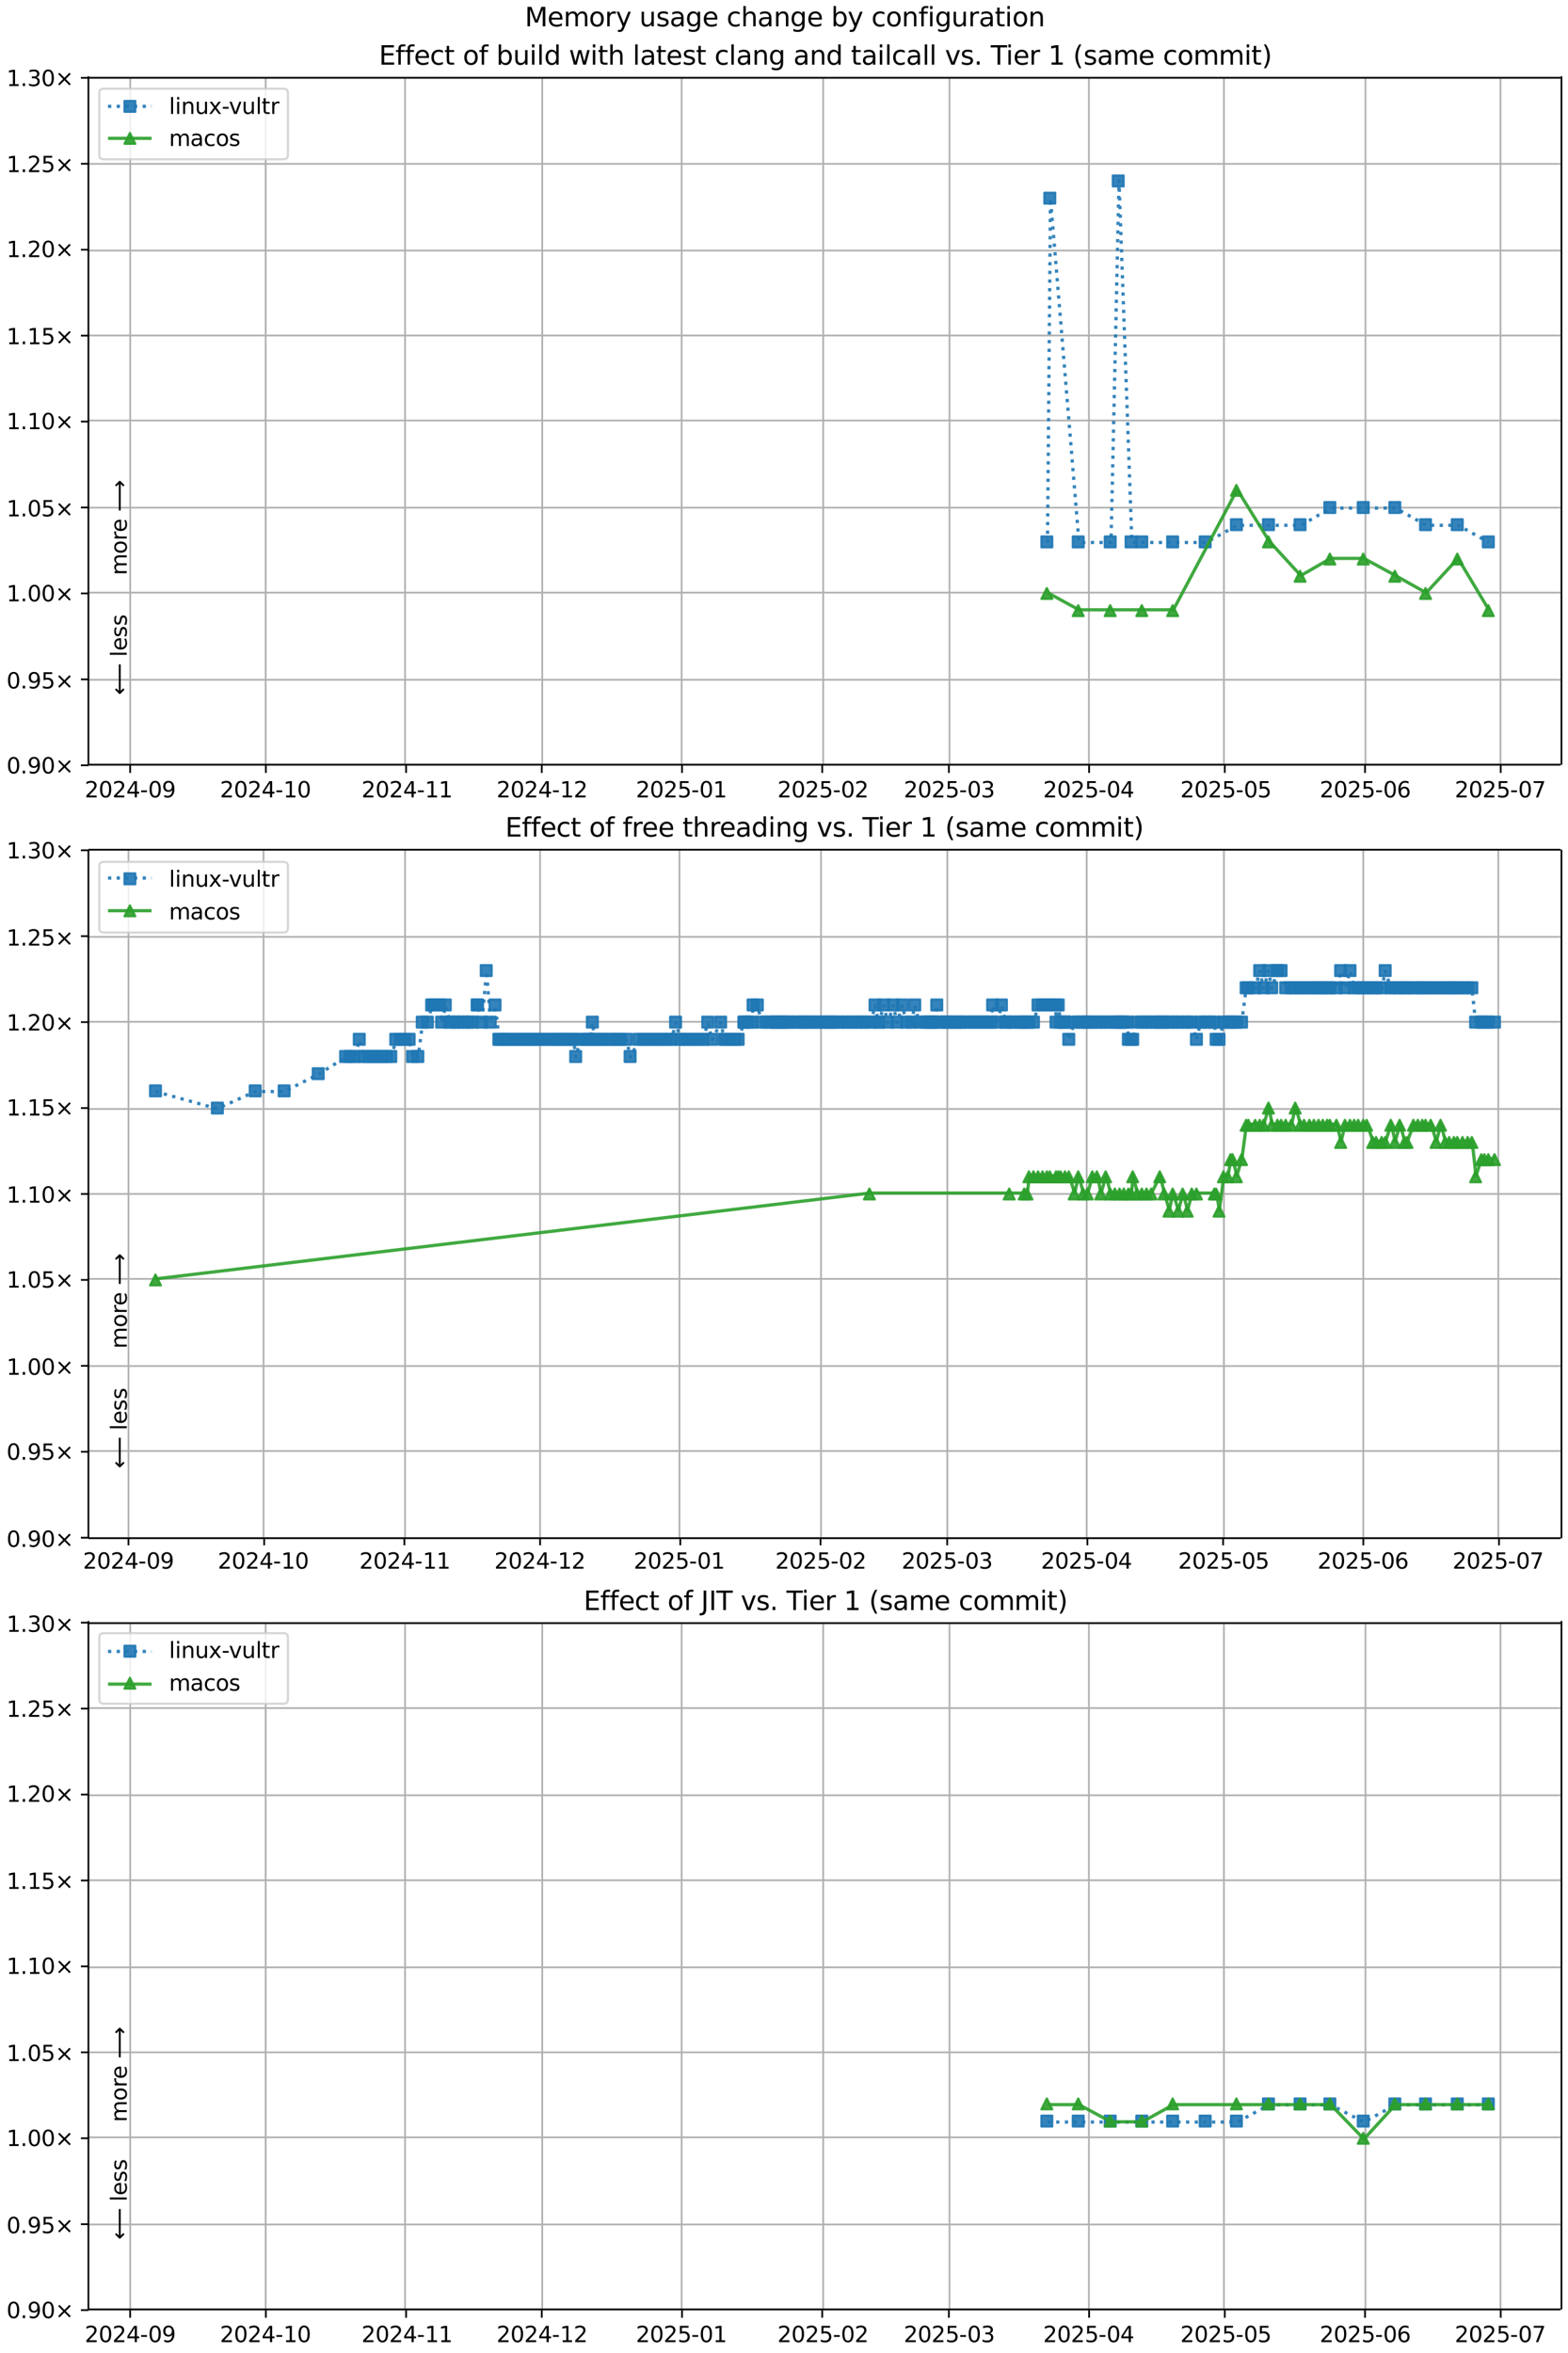 <?xml version="1.0" encoding="UTF-8"?>
<!DOCTYPE svg  PUBLIC '-//W3C//DTD SVG 1.1//EN'  'http://www.w3.org/Graphics/SVG/1.1/DTD/svg11.dtd'>
<svg width="720pt" height="1080pt" version="1.1" viewBox="0 0 720 1080" xmlns="http://www.w3.org/2000/svg" xmlns:xlink="http://www.w3.org/1999/xlink">
<defs>
<style type="text/css">*{stroke-linejoin: round; stroke-linecap: butt}</style>
</defs>
<path d="m0 1080h720v-1080h-720z" fill="#fff"/>
<path d="m40.6 351h676v-316h-676z" fill="#fff"/>
<path d="m59.8 351v-316" clip-path="url(#n)" fill="none" stroke="#b0b0b0" stroke-linecap="square" stroke-width=".8"/>
<defs>
<path id="h" d="m0 0v3.5" stroke="#000" stroke-width=".8"/>
</defs>
<use x="59.77" y="351.265" stroke="#000000" stroke-width=".8" xlink:href="#h"/>
<g transform="translate(38.9 366) scale(.1 -.1)">
<defs>
<path id="d" transform="scale(.016)" d="m1228 531h2203v-531h-2962v531q359 372 979 998 621 627 780 809 303 340 423 576 121 236 121 464 0 372-261 606-261 235-680 235-297 0-627-103-329-103-704-313v638q381 153 712 231 332 78 607 78 725 0 1156-363 431-362 431-968 0-288-108-546-107-257-392-607-78-91-497-524-418-433-1181-1211z"/>
<path id="c" transform="scale(.016)" d="m2034 4250q-487 0-733-480-245-479-245-1442 0-959 245-1439 246-480 733-480 491 0 736 480 246 480 246 1439 0 963-246 1442-245 480-736 480zm0 500q785 0 1199-621 414-620 414-1801 0-1178-414-1799-414-620-1199-620-784 0-1198 620-414 621-414 1799 0 1181 414 1801 414 621 1198 621z"/>
<path id="w" transform="scale(.016)" d="m2419 4116-1594-2491h1594v2491zm-166 550h794v-3041h666v-525h-666v-1100h-628v1100h-2106v609l1940 2957z"/>
<path id="g" transform="scale(.016)" d="m313 2009h1684v-512h-1684v512z"/>
<path id="ac" transform="scale(.016)" d="m703 97v575q238-113 481-172 244-59 479-59 625 0 954 420 330 420 377 1277-181-269-460-413-278-144-615-144-700 0-1108 423-408 424-408 1159 0 718 425 1152 425 435 1131 435 810 0 1236-621 427-620 427-1801 0-1103-524-1761-523-658-1407-658-238 0-482 47-243 47-506 141zm1256 1978q425 0 673 290 249 291 249 798 0 503-249 795-248 292-673 292t-673-292-248-795q0-507 248-798 248-290 673-290z"/>
</defs>
<use xlink:href="#d"/>
<use transform="translate(63.6)" xlink:href="#c"/>
<use transform="translate(127)" xlink:href="#d"/>
<use transform="translate(191)" xlink:href="#w"/>
<use transform="translate(254)" xlink:href="#g"/>
<use transform="translate(291)" xlink:href="#c"/>
<use transform="translate(354)" xlink:href="#ac"/>
</g>
<path d="m122 351v-316" clip-path="url(#n)" fill="none" stroke="#b0b0b0" stroke-linecap="square" stroke-width=".8"/>
<use x="122.081" y="351.265" stroke="#000000" stroke-width=".8" xlink:href="#h"/>
<g transform="translate(101 366) scale(.1 -.1)">
<defs>
<path id="e" transform="scale(.016)" d="m794 531h1031v3560l-1122-225v575l1116 225h631v-4135h1031v-531h-2687v531z"/>
</defs>
<use xlink:href="#d"/>
<use transform="translate(63.6)" xlink:href="#c"/>
<use transform="translate(127)" xlink:href="#d"/>
<use transform="translate(191)" xlink:href="#w"/>
<use transform="translate(254)" xlink:href="#g"/>
<use transform="translate(291)" xlink:href="#e"/>
<use transform="translate(354)" xlink:href="#c"/>
</g>
<path d="m186 351v-316" clip-path="url(#n)" fill="none" stroke="#b0b0b0" stroke-linecap="square" stroke-width=".8"/>
<use x="186.468" y="351.265" stroke="#000000" stroke-width=".8" xlink:href="#h"/>
<g transform="translate(166 366) scale(.1 -.1)">
<use xlink:href="#d"/>
<use transform="translate(63.6)" xlink:href="#c"/>
<use transform="translate(127)" xlink:href="#d"/>
<use transform="translate(191)" xlink:href="#w"/>
<use transform="translate(254)" xlink:href="#g"/>
<use transform="translate(291)" xlink:href="#e"/>
<use transform="translate(354)" xlink:href="#e"/>
</g>
<path d="m249 351v-316" clip-path="url(#n)" fill="none" stroke="#b0b0b0" stroke-linecap="square" stroke-width=".8"/>
<use x="248.779" y="351.265" stroke="#000000" stroke-width=".8" xlink:href="#h"/>
<g transform="translate(228 366) scale(.1 -.1)">
<use xlink:href="#d"/>
<use transform="translate(63.6)" xlink:href="#c"/>
<use transform="translate(127)" xlink:href="#d"/>
<use transform="translate(191)" xlink:href="#w"/>
<use transform="translate(254)" xlink:href="#g"/>
<use transform="translate(291)" xlink:href="#e"/>
<use transform="translate(354)" xlink:href="#d"/>
</g>
<path d="m313 351v-316" clip-path="url(#n)" fill="none" stroke="#b0b0b0" stroke-linecap="square" stroke-width=".8"/>
<use x="313.166" y="351.265" stroke="#000000" stroke-width=".8" xlink:href="#h"/>
<g transform="translate(292 366) scale(.1 -.1)">
<defs>
<path id="f" transform="scale(.016)" d="m691 4666h2478v-532h-1900v-1143q137 47 274 70 138 23 276 23 781 0 1237-428 457-428 457-1159 0-753-469-1171-469-417-1322-417-294 0-599 50-304 50-629 150v635q281-153 581-228t634-75q541 0 856 284 316 284 316 772 0 487-316 771-315 285-856 285-253 0-505-56-251-56-513-175v2344z"/>
</defs>
<use xlink:href="#d"/>
<use transform="translate(63.6)" xlink:href="#c"/>
<use transform="translate(127)" xlink:href="#d"/>
<use transform="translate(191)" xlink:href="#f"/>
<use transform="translate(254)" xlink:href="#g"/>
<use transform="translate(291)" xlink:href="#c"/>
<use transform="translate(354)" xlink:href="#e"/>
</g>
<path d="m378 351v-316" clip-path="url(#n)" fill="none" stroke="#b0b0b0" stroke-linecap="square" stroke-width=".8"/>
<use x="377.554" y="351.265" stroke="#000000" stroke-width=".8" xlink:href="#h"/>
<g transform="translate(357 366) scale(.1 -.1)">
<use xlink:href="#d"/>
<use transform="translate(63.6)" xlink:href="#c"/>
<use transform="translate(127)" xlink:href="#d"/>
<use transform="translate(191)" xlink:href="#f"/>
<use transform="translate(254)" xlink:href="#g"/>
<use transform="translate(291)" xlink:href="#c"/>
<use transform="translate(354)" xlink:href="#d"/>
</g>
<path d="m436 351v-316" clip-path="url(#n)" fill="none" stroke="#b0b0b0" stroke-linecap="square" stroke-width=".8"/>
<use x="435.71" y="351.265" stroke="#000000" stroke-width=".8" xlink:href="#h"/>
<g transform="translate(415 366) scale(.1 -.1)">
<defs>
<path id="ae" transform="scale(.016)" d="m2597 2516q453-97 707-404 255-306 255-756 0-690-475-1069-475-378-1350-378-293 0-604 58t-642 174v609q262-153 574-231 313-78 654-78 593 0 904 234t311 681q0 413-289 645-289 233-804 233h-544v519h569q465 0 712 186t247 536q0 359-255 551-254 193-729 193-260 0-557-57-297-56-653-174v562q360 100 674 150t592 50q719 0 1137-327 419-326 419-882 0-388-222-655t-631-370z"/>
</defs>
<use xlink:href="#d"/>
<use transform="translate(63.6)" xlink:href="#c"/>
<use transform="translate(127)" xlink:href="#d"/>
<use transform="translate(191)" xlink:href="#f"/>
<use transform="translate(254)" xlink:href="#g"/>
<use transform="translate(291)" xlink:href="#c"/>
<use transform="translate(354)" xlink:href="#ae"/>
</g>
<path d="m500 351v-316" clip-path="url(#n)" fill="none" stroke="#b0b0b0" stroke-linecap="square" stroke-width=".8"/>
<use x="500.098" y="351.265" stroke="#000000" stroke-width=".8" xlink:href="#h"/>
<g transform="translate(479 366) scale(.1 -.1)">
<use xlink:href="#d"/>
<use transform="translate(63.6)" xlink:href="#c"/>
<use transform="translate(127)" xlink:href="#d"/>
<use transform="translate(191)" xlink:href="#f"/>
<use transform="translate(254)" xlink:href="#g"/>
<use transform="translate(291)" xlink:href="#c"/>
<use transform="translate(354)" xlink:href="#w"/>
</g>
<path d="m562 351v-316" clip-path="url(#n)" fill="none" stroke="#b0b0b0" stroke-linecap="square" stroke-width=".8"/>
<use x="562.408" y="351.265" stroke="#000000" stroke-width=".8" xlink:href="#h"/>
<g transform="translate(542 366) scale(.1 -.1)">
<use xlink:href="#d"/>
<use transform="translate(63.6)" xlink:href="#c"/>
<use transform="translate(127)" xlink:href="#d"/>
<use transform="translate(191)" xlink:href="#f"/>
<use transform="translate(254)" xlink:href="#g"/>
<use transform="translate(291)" xlink:href="#c"/>
<use transform="translate(354)" xlink:href="#f"/>
</g>
<path d="m627 351v-316" clip-path="url(#n)" fill="none" stroke="#b0b0b0" stroke-linecap="square" stroke-width=".8"/>
<use x="626.796" y="351.265" stroke="#000000" stroke-width=".8" xlink:href="#h"/>
<g transform="translate(606 366) scale(.1 -.1)">
<defs>
<path id="am" transform="scale(.016)" d="m2113 2584q-425 0-674-291-248-290-248-796 0-503 248-796 249-292 674-292t673 292q248 293 248 796 0 506-248 796-248 291-673 291zm1253 1979v-575q-238 112-480 171-242 60-480 60-625 0-955-422-329-422-376-1275 184 272 462 417 279 145 613 145 703 0 1111-427 408-426 408-1160 0-719-425-1154-425-434-1131-434-810 0-1238 620-428 621-428 1799 0 1106 525 1764t1409 658q238 0 480-47t505-140z"/>
</defs>
<use xlink:href="#d"/>
<use transform="translate(63.6)" xlink:href="#c"/>
<use transform="translate(127)" xlink:href="#d"/>
<use transform="translate(191)" xlink:href="#f"/>
<use transform="translate(254)" xlink:href="#g"/>
<use transform="translate(291)" xlink:href="#c"/>
<use transform="translate(354)" xlink:href="#am"/>
</g>
<path d="m689 351v-316" clip-path="url(#n)" fill="none" stroke="#b0b0b0" stroke-linecap="square" stroke-width=".8"/>
<use x="689.106" y="351.265" stroke="#000000" stroke-width=".8" xlink:href="#h"/>
<g transform="translate(668 366) scale(.1 -.1)">
<defs>
<path id="al" transform="scale(.016)" d="m525 4666h3e3v-269l-1694-4397h-659l1594 4134h-2241v532z"/>
</defs>
<use xlink:href="#d"/>
<use transform="translate(63.6)" xlink:href="#c"/>
<use transform="translate(127)" xlink:href="#d"/>
<use transform="translate(191)" xlink:href="#f"/>
<use transform="translate(254)" xlink:href="#g"/>
<use transform="translate(291)" xlink:href="#c"/>
<use transform="translate(354)" xlink:href="#al"/>
</g>
<path d="m40.6 351h676" clip-path="url(#n)" fill="none" stroke="#b0b0b0" stroke-linecap="square" stroke-width=".8"/>
<defs>
<path id="j" d="m0 0h-3.5" stroke="#000" stroke-width=".8"/>
</defs>
<use x="40.646" y="351.265" stroke="#000000" stroke-width=".8" xlink:href="#j"/>
<g transform="translate(3 355) scale(.1 -.1)">
<defs>
<path id="i" transform="scale(.016)" d="m684 794h660v-794h-660v794z"/>
<path id="k" transform="scale(.016)" d="m4488 3438-1429-1435 1429-1428-372-378-1435 1434-1434-1434-369 378 1425 1428-1425 1435 369 378 1434-1435 1435 1435 372-378z"/>
</defs>
<use xlink:href="#c"/>
<use transform="translate(63.6)" xlink:href="#i"/>
<use transform="translate(95.4)" xlink:href="#ac"/>
<use transform="translate(159)" xlink:href="#c"/>
<use transform="translate(223)" xlink:href="#k"/>
</g>
<path d="m40.6 312h676" clip-path="url(#n)" fill="none" stroke="#b0b0b0" stroke-linecap="square" stroke-width=".8"/>
<use x="40.646" y="311.823" stroke="#000000" stroke-width=".8" xlink:href="#j"/>
<g transform="translate(3 316) scale(.1 -.1)">
<use xlink:href="#c"/>
<use transform="translate(63.6)" xlink:href="#i"/>
<use transform="translate(95.4)" xlink:href="#ac"/>
<use transform="translate(159)" xlink:href="#f"/>
<use transform="translate(223)" xlink:href="#k"/>
</g>
<path d="m40.6 272h676" clip-path="url(#n)" fill="none" stroke="#b0b0b0" stroke-linecap="square" stroke-width=".8"/>
<use x="40.646" y="272.382" stroke="#000000" stroke-width=".8" xlink:href="#j"/>
<g transform="translate(3 276) scale(.1 -.1)">
<use xlink:href="#e"/>
<use transform="translate(63.6)" xlink:href="#i"/>
<use transform="translate(95.4)" xlink:href="#c"/>
<use transform="translate(159)" xlink:href="#c"/>
<use transform="translate(223)" xlink:href="#k"/>
</g>
<path d="m40.6 233h676" clip-path="url(#n)" fill="none" stroke="#b0b0b0" stroke-linecap="square" stroke-width=".8"/>
<use x="40.646" y="232.94" stroke="#000000" stroke-width=".8" xlink:href="#j"/>
<g transform="translate(3 237) scale(.1 -.1)">
<use xlink:href="#e"/>
<use transform="translate(63.6)" xlink:href="#i"/>
<use transform="translate(95.4)" xlink:href="#c"/>
<use transform="translate(159)" xlink:href="#f"/>
<use transform="translate(223)" xlink:href="#k"/>
</g>
<path d="m40.6 193h676" clip-path="url(#n)" fill="none" stroke="#b0b0b0" stroke-linecap="square" stroke-width=".8"/>
<use x="40.646" y="193.499" stroke="#000000" stroke-width=".8" xlink:href="#j"/>
<g transform="translate(3 197) scale(.1 -.1)">
<use xlink:href="#e"/>
<use transform="translate(63.6)" xlink:href="#i"/>
<use transform="translate(95.4)" xlink:href="#e"/>
<use transform="translate(159)" xlink:href="#c"/>
<use transform="translate(223)" xlink:href="#k"/>
</g>
<path d="m40.6 154h676" clip-path="url(#n)" fill="none" stroke="#b0b0b0" stroke-linecap="square" stroke-width=".8"/>
<use x="40.646" y="154.057" stroke="#000000" stroke-width=".8" xlink:href="#j"/>
<g transform="translate(3 158) scale(.1 -.1)">
<use xlink:href="#e"/>
<use transform="translate(63.6)" xlink:href="#i"/>
<use transform="translate(95.4)" xlink:href="#e"/>
<use transform="translate(159)" xlink:href="#f"/>
<use transform="translate(223)" xlink:href="#k"/>
</g>
<path d="m40.6 115h676" clip-path="url(#n)" fill="none" stroke="#b0b0b0" stroke-linecap="square" stroke-width=".8"/>
<use x="40.646" y="114.616" stroke="#000000" stroke-width=".8" xlink:href="#j"/>
<g transform="translate(3 118) scale(.1 -.1)">
<use xlink:href="#e"/>
<use transform="translate(63.6)" xlink:href="#i"/>
<use transform="translate(95.4)" xlink:href="#d"/>
<use transform="translate(159)" xlink:href="#c"/>
<use transform="translate(223)" xlink:href="#k"/>
</g>
<path d="m40.6 75.2h676" clip-path="url(#n)" fill="none" stroke="#b0b0b0" stroke-linecap="square" stroke-width=".8"/>
<use x="40.646" y="75.174" stroke="#000000" stroke-width=".8" xlink:href="#j"/>
<g transform="translate(3 79) scale(.1 -.1)">
<use xlink:href="#e"/>
<use transform="translate(63.6)" xlink:href="#i"/>
<use transform="translate(95.4)" xlink:href="#d"/>
<use transform="translate(159)" xlink:href="#f"/>
<use transform="translate(223)" xlink:href="#k"/>
</g>
<path d="m40.6 35.7h676" clip-path="url(#n)" fill="none" stroke="#b0b0b0" stroke-linecap="square" stroke-width=".8"/>
<use x="40.646" y="35.733" stroke="#000000" stroke-width=".8" xlink:href="#j"/>
<g transform="translate(3 39.5) scale(.1 -.1)">
<use xlink:href="#e"/>
<use transform="translate(63.6)" xlink:href="#i"/>
<use transform="translate(95.4)" xlink:href="#ae"/>
<use transform="translate(159)" xlink:href="#c"/>
<use transform="translate(223)" xlink:href="#k"/>
</g>
<path d="m481 249 1.36-158 13.1 158h14.7l3.68-166 5.9 166h4.92 14.2 14.9l14.4-7.89h14.7 14.5l13.7-7.89h15.3 14.5l14.1 7.89h14.6l14.2 7.89" clip-path="url(#n)" fill="none" stroke="#1f77b4" stroke-dasharray="1.5,2.475" stroke-opacity=".9" stroke-width="1.5"/>
<defs>
<path id="a" d="m-2.5 2.5h5v-5h-5z" stroke="#1f77b4" stroke-opacity=".9"/>
</defs>
<g clip-path="url(#n)" fill="#1f77b4" fill-opacity=".9" stroke="#1f77b4" stroke-opacity=".9">
<use x="480.691" y="248.717" xlink:href="#a"/>
<use x="482.048" y="90.951" xlink:href="#a"/>
<use x="495.101" y="248.717" xlink:href="#a"/>
<use x="509.785" y="248.717" xlink:href="#a"/>
<use x="513.466" y="83.062" xlink:href="#a"/>
<use x="519.37" y="248.717" xlink:href="#a"/>
<use x="524.294" y="248.717" xlink:href="#a"/>
<use x="538.453" y="248.717" xlink:href="#a"/>
<use x="553.384" y="248.717" xlink:href="#a"/>
<use x="567.736" y="240.829" xlink:href="#a"/>
<use x="582.453" y="240.829" xlink:href="#a"/>
<use x="596.974" y="240.829" xlink:href="#a"/>
<use x="610.64" y="232.94" xlink:href="#a"/>
<use x="625.978" y="232.94" xlink:href="#a"/>
<use x="640.482" y="232.94" xlink:href="#a"/>
<use x="654.582" y="240.829" xlink:href="#a"/>
<use x="669.163" y="240.829" xlink:href="#a"/>
<use x="683.411" y="248.717" xlink:href="#a"/>
</g>
<path d="m481 272 14.4 7.89h14.7 14.5 14.2l29.3-55.2 14.7 23.7 14.5 15.8 13.7-7.89h15.3l14.5 7.89 14.1 7.89 14.6-15.8 14.2 23.7" clip-path="url(#n)" fill="none" stroke="#2ca02c" stroke-linecap="square" stroke-opacity=".9" stroke-width="1.5"/>
<defs>
<path id="b" d="m0-2.5-2.5 5h5z" stroke="#2ca02c" stroke-opacity=".9"/>
</defs>
<g clip-path="url(#n)" fill="#2ca02c" fill-opacity=".9" stroke="#2ca02c" stroke-opacity=".9">
<use x="480.691" y="272.382" xlink:href="#b"/>
<use x="495.101" y="280.27" xlink:href="#b"/>
<use x="509.785" y="280.27" xlink:href="#b"/>
<use x="524.294" y="280.27" xlink:href="#b"/>
<use x="538.453" y="280.27" xlink:href="#b"/>
<use x="567.736" y="225.052" xlink:href="#b"/>
<use x="582.453" y="248.717" xlink:href="#b"/>
<use x="596.974" y="264.493" xlink:href="#b"/>
<use x="610.64" y="256.605" xlink:href="#b"/>
<use x="625.978" y="256.605" xlink:href="#b"/>
<use x="640.482" y="264.493" xlink:href="#b"/>
<use x="654.582" y="272.382" xlink:href="#b"/>
<use x="669.163" y="256.605" xlink:href="#b"/>
<use x="683.411" y="280.27" xlink:href="#b"/>
</g>
<path d="m40.6 351v-316" fill="none" stroke="#000" stroke-linecap="square" stroke-width=".8"/>
<path d="m717 351v-316" fill="none" stroke="#000" stroke-linecap="square" stroke-width=".8"/>
<path d="m40.6 351h676" fill="none" stroke="#000" stroke-linecap="square" stroke-width=".8"/>
<path d="m40.6 35.7h676" fill="none" stroke="#000" stroke-linecap="square" stroke-width=".8"/>
<g clip-path="url(#n)">
<g transform="translate(58.2 264) rotate(-90) scale(.1 -.1)">
<defs>
<path id="q" transform="scale(.016)" d="m3328 2828q216 388 516 572t706 184q547 0 844-383 297-382 297-1088v-2113h-578v2094q0 503-179 746-178 244-543 244-447 0-707-297-259-296-259-809v-1978h-578v2094q0 506-178 748t-550 242q-441 0-701-298-259-298-259-808v-1978h-578v3500h578v-544q197 322 472 475t653 153q382 0 649-194 267-193 395-562z"/>
<path id="s" transform="scale(.016)" d="m1959 3097q-462 0-731-361t-269-989 267-989q268-361 733-361 460 0 728 362 269 363 269 988 0 622-269 986-268 364-728 364zm0 487q750 0 1178-488 429-487 429-1349 0-859-429-1349-428-489-1178-489-753 0-1180 489-426 490-426 1349 0 862 426 1349 427 488 1180 488z"/>
<path id="x" transform="scale(.016)" d="m2631 2963q-97 56-211 82-114 27-251 27-488 0-749-317t-261-911v-1844h-578v3500h578v-544q182 319 472 473 291 155 707 155 59 0 131-8 72-7 159-23l3-590z"/>
<path id="o" transform="scale(.016)" d="m3597 1894v-281h-2644q38-594 358-905t892-311q331 0 642 81t618 244v-544q-310-131-635-200t-659-69q-838 0-1327 487-489 488-489 1320 0 859 464 1363 464 505 1252 505 706 0 1117-455 411-454 411-1235zm-575 169q-6 471-264 752-258 282-683 282-481 0-770-272t-333-766l2050 4z"/>
<path id="ap" transform="scale(.016)" d="m8863 2147v-281l-1229-1228-375 375 729 728h-7622v531h7622l-729 728 375 375 1229-1228z"/>
</defs>
<use xlink:href="#q"/>
<use transform="translate(97.4)" xlink:href="#s"/>
<use transform="translate(159)" xlink:href="#x"/>
<use transform="translate(197)" xlink:href="#o"/>
<use transform="translate(259)" xlink:href="#DejaVuSans-20"/>
<use transform="translate(291)" xlink:href="#ap"/>
</g>
</g>
<g clip-path="url(#n)">
<g transform="translate(58.2 319) rotate(-90) scale(.1 -.1)">
<defs>
<path id="aq" transform="scale(.016)" d="m313 1866v281l1228 1228 375-375-728-728h7621v-531h-7621l728-728-375-375-1228 1228z"/>
<path id="t" transform="scale(.016)" d="m603 4863h575v-4863h-575v4863z"/>
<path id="p" transform="scale(.016)" d="m2834 3397v-544q-243 125-506 187-262 63-544 63-428 0-642-131t-214-394q0-200 153-314t616-217l197-44q612-131 870-370t258-667q0-488-386-773-386-284-1061-284-281 0-586 55t-642 164v594q319-166 628-249 309-82 613-82 406 0 624 139 219 139 219 392 0 234-158 359-157 125-692 241l-200 47q-534 112-772 345-237 233-237 639 0 494 350 762 350 269 994 269 318 0 599-47 282-46 519-140z"/>
</defs>
<use xlink:href="#aq"/>
<use transform="translate(143)" xlink:href="#DejaVuSans-20"/>
<use transform="translate(175)" xlink:href="#t"/>
<use transform="translate(203)" xlink:href="#o"/>
<use transform="translate(264)" xlink:href="#p"/>
<use transform="translate(317)" xlink:href="#p"/>
</g>
</g>
<g transform="translate(174 29.7) scale(.12 -.12)">
<defs>
<path id="ak" transform="scale(.016)" d="m628 4666h2950v-532h-2319v-1381h2222v-531h-2222v-1691h2375v-531h-3006v4666z"/>
<path id="z" transform="scale(.016)" d="m2375 4863v-479h-550q-309 0-430-125-120-125-120-450v-309h947v-447h-947v-3053h-578v3053h-550v447h550v244q0 584 272 851 272 268 862 268h544z"/>
<path id="y" transform="scale(.016)" d="m3122 3366v-538q-244 135-489 202t-495 67q-560 0-870-355-309-354-309-995t309-996q310-354 870-354 250 0 495 67t489 202v-532q-241-112-499-168-257-57-548-57-791 0-1257 497-465 497-465 1341 0 856 470 1346 471 491 1290 491 265 0 518-55 253-54 491-163z"/>
<path id="r" transform="scale(.016)" d="m1172 4494v-994h1184v-447h-1184v-1900q0-428 117-550t477-122h590v-481h-590q-666 0-919 248-253 249-253 905v1900h-422v447h422v994h578z"/>
<path id="as" transform="scale(.016)" d="m3116 1747q0 634-261 995t-717 361q-457 0-718-361t-261-995 261-995 718-361q456 0 717 361t261 995zm-1957 1222q182 312 458 463 277 152 661 152 638 0 1036-506 399-506 399-1331t-399-1332q-398-506-1036-506-384 0-661 152-276 152-458 464v-525h-578v4863h578v-1894z"/>
<path id="aa" transform="scale(.016)" d="m544 1381v2119h575v-2097q0-497 193-746 194-248 582-248 465 0 735 297 271 297 271 810v1984h575v-3500h-575v538q-209-319-486-474-276-155-642-155-603 0-916 375-312 375-312 1097zm1447 2203z"/>
<path id="u" transform="scale(.016)" d="m603 3500h575v-3500h-575v3500zm0 1363h575v-729h-575v729z"/>
<path id="aj" transform="scale(.016)" d="m2906 2969v1894h575v-4863h-575v525q-181-312-458-464-276-152-664-152-634 0-1033 506-398 507-398 1332t398 1331q399 506 1033 506 388 0 664-152 277-151 458-463zm-1959-1222q0-634 261-995t717-361 718 361q263 361 263 995t-263 995q-262 361-718 361t-717-361-261-995z"/>
<path id="at" transform="scale(.016)" d="m269 3500h575l719-2731 715 2731h678l719-2731 716 2731h575l-916-3500h-678l-753 2869-756-2869h-679l-915 3500z"/>
<path id="ai" transform="scale(.016)" d="m3513 2113v-2113h-575v2094q0 497-194 743-194 247-581 247-466 0-735-297-269-296-269-809v-1978h-578v4863h578v-1907q207 316 486 472 280 156 646 156 603 0 912-373 310-373 310-1098z"/>
<path id="v" transform="scale(.016)" d="m2194 1759q-697 0-966-159t-269-544q0-306 202-486 202-179 548-179 479 0 768 339t289 901v128h-572zm1147 238v-2e3h-575v531q-197-318-491-470t-719-152q-537 0-855 302-317 302-317 808 0 590 395 890 396 300 1180 300h807v57q0 397-261 614t-733 217q-300 0-585-72-284-72-546-216v532q315 122 612 182 297 61 578 61 760 0 1135-394 375-393 375-1193z"/>
<path id="ab" transform="scale(.016)" d="m3513 2113v-2113h-575v2094q0 497-194 743-194 247-581 247-466 0-735-297-269-296-269-809v-1978h-578v3500h578v-544q207 316 486 472 280 156 646 156 603 0 912-373 310-373 310-1098z"/>
<path id="af" transform="scale(.016)" d="m2906 1791q0 625-258 968-257 344-723 344-462 0-720-344-258-343-258-968 0-622 258-966t720-344q466 0 723 344 258 344 258 966zm575-1357q0-893-397-1329-396-436-1215-436-303 0-572 45t-522 139v559q253-137 500-202 247-66 503-66 566 0 847 295t281 892v285q-178-310-456-463t-666-153q-643 0-1037 490-394 491-394 1301 0 812 394 1302 394 491 1037 491 388 0 666-153t456-462v531h575v-3066z"/>
<path id="ad" transform="scale(.016)" d="m191 3500h609l1094-2937 1094 2937h609l-1313-3500h-781l-1312 3500z"/>
<path id="ag" transform="scale(.016)" d="m-19 4666h3947v-532h-1656v-4134h-634v4134h-1657v532z"/>
<path id="ao" transform="scale(.016)" d="m1984 4856q-418-718-622-1422-203-703-203-1425 0-721 205-1429t620-1424h-500q-468 735-701 1444t-233 1409q0 697 231 1403 232 707 703 1444h500z"/>
<path id="an" transform="scale(.016)" d="m513 4856h500q468-737 701-1444 233-706 233-1403 0-700-233-1409t-701-1444h-500q415 716 620 1424t205 1429q0 722-205 1425-205 704-620 1422z"/>
</defs>
<use xlink:href="#ak"/>
<use transform="translate(63.2)" xlink:href="#z"/>
<use transform="translate(98.4)" xlink:href="#z"/>
<use transform="translate(134)" xlink:href="#o"/>
<use transform="translate(195)" xlink:href="#y"/>
<use transform="translate(250)" xlink:href="#r"/>
<use transform="translate(289)" xlink:href="#DejaVuSans-20"/>
<use transform="translate(321)" xlink:href="#s"/>
<use transform="translate(382)" xlink:href="#z"/>
<use transform="translate(417)" xlink:href="#DejaVuSans-20"/>
<use transform="translate(449)" xlink:href="#as"/>
<use transform="translate(513)" xlink:href="#aa"/>
<use transform="translate(576)" xlink:href="#u"/>
<use transform="translate(604)" xlink:href="#t"/>
<use transform="translate(632)" xlink:href="#aj"/>
<use transform="translate(695)" xlink:href="#DejaVuSans-20"/>
<use transform="translate(727)" xlink:href="#at"/>
<use transform="translate(809)" xlink:href="#u"/>
<use transform="translate(837)" xlink:href="#r"/>
<use transform="translate(876)" xlink:href="#ai"/>
<use transform="translate(939)" xlink:href="#DejaVuSans-20"/>
<use transform="translate(971)" xlink:href="#t"/>
<use transform="translate(999)" xlink:href="#v"/>
<use transform="translate(1060)" xlink:href="#r"/>
<use transform="translate(1099)" xlink:href="#o"/>
<use transform="translate(1161)" xlink:href="#p"/>
<use transform="translate(1213)" xlink:href="#r"/>
<use transform="translate(1252)" xlink:href="#DejaVuSans-20"/>
<use transform="translate(1284)" xlink:href="#y"/>
<use transform="translate(1339)" xlink:href="#t"/>
<use transform="translate(1367)" xlink:href="#v"/>
<use transform="translate(1428)" xlink:href="#ab"/>
<use transform="translate(1491)" xlink:href="#af"/>
<use transform="translate(1555)" xlink:href="#DejaVuSans-20"/>
<use transform="translate(1586)" xlink:href="#v"/>
<use transform="translate(1648)" xlink:href="#ab"/>
<use transform="translate(1711)" xlink:href="#aj"/>
<use transform="translate(1775)" xlink:href="#DejaVuSans-20"/>
<use transform="translate(1806)" xlink:href="#r"/>
<use transform="translate(1846)" xlink:href="#v"/>
<use transform="translate(1907)" xlink:href="#u"/>
<use transform="translate(1935)" xlink:href="#t"/>
<use transform="translate(1962)" xlink:href="#y"/>
<use transform="translate(2017)" xlink:href="#v"/>
<use transform="translate(2079)" xlink:href="#t"/>
<use transform="translate(2106)" xlink:href="#t"/>
<use transform="translate(2134)" xlink:href="#DejaVuSans-20"/>
<use transform="translate(2166)" xlink:href="#ad"/>
<use transform="translate(2225)" xlink:href="#p"/>
<use transform="translate(2277)" xlink:href="#i"/>
<use transform="translate(2309)" xlink:href="#DejaVuSans-20"/>
<use transform="translate(2341)" xlink:href="#ag"/>
<use transform="translate(2399)" xlink:href="#u"/>
<use transform="translate(2427)" xlink:href="#o"/>
<use transform="translate(2488)" xlink:href="#x"/>
<use transform="translate(2529)" xlink:href="#DejaVuSans-20"/>
<use transform="translate(2561)" xlink:href="#e"/>
<use transform="translate(2625)" xlink:href="#DejaVuSans-20"/>
<use transform="translate(2656)" xlink:href="#ao"/>
<use transform="translate(2696)" xlink:href="#p"/>
<use transform="translate(2748)" xlink:href="#v"/>
<use transform="translate(2809)" xlink:href="#q"/>
<use transform="translate(2906)" xlink:href="#o"/>
<use transform="translate(2968)" xlink:href="#DejaVuSans-20"/>
<use transform="translate(3e3)" xlink:href="#y"/>
<use transform="translate(3055)" xlink:href="#s"/>
<use transform="translate(3116)" xlink:href="#q"/>
<use transform="translate(3213)" xlink:href="#q"/>
<use transform="translate(3311)" xlink:href="#u"/>
<use transform="translate(3338)" xlink:href="#r"/>
<use transform="translate(3378)" xlink:href="#an"/>
</g>
<path d="m47.6 73.1h82.6q2 0 2-2v-28.4q0-2-2-2h-82.6q-2 0-2 2v28.4q0 2 2 2z" fill="#fff" opacity=".8" stroke="#ccc"/>
<path d="m49.6 48.8h10 10" fill="none" stroke="#1f77b4" stroke-dasharray="1.5,2.475" stroke-opacity=".9" stroke-width="1.5"/>
<use x="59.646" y="48.831" fill="#1f77b4" fill-opacity=".9" stroke="#1f77b4" stroke-opacity=".9" xlink:href="#a"/>
<g transform="translate(77.6 52.3) scale(.1 -.1)">
<defs>
<path id="ah" transform="scale(.016)" d="m3513 3500-1266-1703 1331-1797h-678l-1019 1375-1018-1375h-679l1360 1831-1244 1669h678l928-1247 928 1247h679z"/>
</defs>
<use xlink:href="#t"/>
<use transform="translate(27.8)" xlink:href="#u"/>
<use transform="translate(55.6)" xlink:href="#ab"/>
<use transform="translate(119)" xlink:href="#aa"/>
<use transform="translate(182)" xlink:href="#ah"/>
<use transform="translate(242)" xlink:href="#g"/>
<use transform="translate(275)" xlink:href="#ad"/>
<use transform="translate(334)" xlink:href="#aa"/>
<use transform="translate(398)" xlink:href="#t"/>
<use transform="translate(425)" xlink:href="#r"/>
<use transform="translate(465)" xlink:href="#x"/>
</g>
<path d="m49.6 63.5h10 10" fill="none" stroke="#2ca02c" stroke-linecap="square" stroke-opacity=".9" stroke-width="1.5"/>
<use x="59.646" y="63.509" fill="#2ca02c" fill-opacity=".9" stroke="#2ca02c" stroke-opacity=".9" xlink:href="#b"/>
<g transform="translate(77.6 67) scale(.1 -.1)">
<use xlink:href="#q"/>
<use transform="translate(97.4)" xlink:href="#v"/>
<use transform="translate(159)" xlink:href="#y"/>
<use transform="translate(214)" xlink:href="#s"/>
<use transform="translate(275)" xlink:href="#p"/>
</g>
<path d="m40.6 706h676v-316h-676z" fill="#fff"/>
<path d="m59 706v-316" clip-path="url(#l)" fill="none" stroke="#b0b0b0" stroke-linecap="square" stroke-width=".8"/>
<use x="58.991" y="705.793" stroke="#000000" stroke-width=".8" xlink:href="#h"/>
<g transform="translate(38.1 720) scale(.1 -.1)">
<use xlink:href="#d"/>
<use transform="translate(63.6)" xlink:href="#c"/>
<use transform="translate(127)" xlink:href="#d"/>
<use transform="translate(191)" xlink:href="#w"/>
<use transform="translate(254)" xlink:href="#g"/>
<use transform="translate(291)" xlink:href="#c"/>
<use transform="translate(354)" xlink:href="#ac"/>
</g>
<path d="m121 706v-316" clip-path="url(#l)" fill="none" stroke="#b0b0b0" stroke-linecap="square" stroke-width=".8"/>
<use x="121.302" y="705.793" stroke="#000000" stroke-width=".8" xlink:href="#h"/>
<g transform="translate(100 720) scale(.1 -.1)">
<use xlink:href="#d"/>
<use transform="translate(63.6)" xlink:href="#c"/>
<use transform="translate(127)" xlink:href="#d"/>
<use transform="translate(191)" xlink:href="#w"/>
<use transform="translate(254)" xlink:href="#g"/>
<use transform="translate(291)" xlink:href="#e"/>
<use transform="translate(354)" xlink:href="#c"/>
</g>
<path d="m186 706v-316" clip-path="url(#l)" fill="none" stroke="#b0b0b0" stroke-linecap="square" stroke-width=".8"/>
<use x="185.689" y="705.793" stroke="#000000" stroke-width=".8" xlink:href="#h"/>
<g transform="translate(165 720) scale(.1 -.1)">
<use xlink:href="#d"/>
<use transform="translate(63.6)" xlink:href="#c"/>
<use transform="translate(127)" xlink:href="#d"/>
<use transform="translate(191)" xlink:href="#w"/>
<use transform="translate(254)" xlink:href="#g"/>
<use transform="translate(291)" xlink:href="#e"/>
<use transform="translate(354)" xlink:href="#e"/>
</g>
<path d="m248 706v-316" clip-path="url(#l)" fill="none" stroke="#b0b0b0" stroke-linecap="square" stroke-width=".8"/>
<use x="248" y="705.793" stroke="#000000" stroke-width=".8" xlink:href="#h"/>
<g transform="translate(227 720) scale(.1 -.1)">
<use xlink:href="#d"/>
<use transform="translate(63.6)" xlink:href="#c"/>
<use transform="translate(127)" xlink:href="#d"/>
<use transform="translate(191)" xlink:href="#w"/>
<use transform="translate(254)" xlink:href="#g"/>
<use transform="translate(291)" xlink:href="#e"/>
<use transform="translate(354)" xlink:href="#d"/>
</g>
<path d="m312 706v-316" clip-path="url(#l)" fill="none" stroke="#b0b0b0" stroke-linecap="square" stroke-width=".8"/>
<use x="312.387" y="705.793" stroke="#000000" stroke-width=".8" xlink:href="#h"/>
<g transform="translate(291 720) scale(.1 -.1)">
<use xlink:href="#d"/>
<use transform="translate(63.6)" xlink:href="#c"/>
<use transform="translate(127)" xlink:href="#d"/>
<use transform="translate(191)" xlink:href="#f"/>
<use transform="translate(254)" xlink:href="#g"/>
<use transform="translate(291)" xlink:href="#c"/>
<use transform="translate(354)" xlink:href="#e"/>
</g>
<path d="m377 706v-316" clip-path="url(#l)" fill="none" stroke="#b0b0b0" stroke-linecap="square" stroke-width=".8"/>
<use x="376.775" y="705.793" stroke="#000000" stroke-width=".8" xlink:href="#h"/>
<g transform="translate(356 720) scale(.1 -.1)">
<use xlink:href="#d"/>
<use transform="translate(63.6)" xlink:href="#c"/>
<use transform="translate(127)" xlink:href="#d"/>
<use transform="translate(191)" xlink:href="#f"/>
<use transform="translate(254)" xlink:href="#g"/>
<use transform="translate(291)" xlink:href="#c"/>
<use transform="translate(354)" xlink:href="#d"/>
</g>
<path d="m435 706v-316" clip-path="url(#l)" fill="none" stroke="#b0b0b0" stroke-linecap="square" stroke-width=".8"/>
<use x="434.931" y="705.793" stroke="#000000" stroke-width=".8" xlink:href="#h"/>
<g transform="translate(414 720) scale(.1 -.1)">
<use xlink:href="#d"/>
<use transform="translate(63.6)" xlink:href="#c"/>
<use transform="translate(127)" xlink:href="#d"/>
<use transform="translate(191)" xlink:href="#f"/>
<use transform="translate(254)" xlink:href="#g"/>
<use transform="translate(291)" xlink:href="#c"/>
<use transform="translate(354)" xlink:href="#ae"/>
</g>
<path d="m499 706v-316" clip-path="url(#l)" fill="none" stroke="#b0b0b0" stroke-linecap="square" stroke-width=".8"/>
<use x="499.319" y="705.793" stroke="#000000" stroke-width=".8" xlink:href="#h"/>
<g transform="translate(478 720) scale(.1 -.1)">
<use xlink:href="#d"/>
<use transform="translate(63.6)" xlink:href="#c"/>
<use transform="translate(127)" xlink:href="#d"/>
<use transform="translate(191)" xlink:href="#f"/>
<use transform="translate(254)" xlink:href="#g"/>
<use transform="translate(291)" xlink:href="#c"/>
<use transform="translate(354)" xlink:href="#w"/>
</g>
<path d="m562 706v-316" clip-path="url(#l)" fill="none" stroke="#b0b0b0" stroke-linecap="square" stroke-width=".8"/>
<use x="561.63" y="705.793" stroke="#000000" stroke-width=".8" xlink:href="#h"/>
<g transform="translate(541 720) scale(.1 -.1)">
<use xlink:href="#d"/>
<use transform="translate(63.6)" xlink:href="#c"/>
<use transform="translate(127)" xlink:href="#d"/>
<use transform="translate(191)" xlink:href="#f"/>
<use transform="translate(254)" xlink:href="#g"/>
<use transform="translate(291)" xlink:href="#c"/>
<use transform="translate(354)" xlink:href="#f"/>
</g>
<path d="m626 706v-316" clip-path="url(#l)" fill="none" stroke="#b0b0b0" stroke-linecap="square" stroke-width=".8"/>
<use x="626.017" y="705.793" stroke="#000000" stroke-width=".8" xlink:href="#h"/>
<g transform="translate(605 720) scale(.1 -.1)">
<use xlink:href="#d"/>
<use transform="translate(63.6)" xlink:href="#c"/>
<use transform="translate(127)" xlink:href="#d"/>
<use transform="translate(191)" xlink:href="#f"/>
<use transform="translate(254)" xlink:href="#g"/>
<use transform="translate(291)" xlink:href="#c"/>
<use transform="translate(354)" xlink:href="#am"/>
</g>
<path d="m688 706v-316" clip-path="url(#l)" fill="none" stroke="#b0b0b0" stroke-linecap="square" stroke-width=".8"/>
<use x="688.328" y="705.793" stroke="#000000" stroke-width=".8" xlink:href="#h"/>
<g transform="translate(667 720) scale(.1 -.1)">
<use xlink:href="#d"/>
<use transform="translate(63.6)" xlink:href="#c"/>
<use transform="translate(127)" xlink:href="#d"/>
<use transform="translate(191)" xlink:href="#f"/>
<use transform="translate(254)" xlink:href="#g"/>
<use transform="translate(291)" xlink:href="#c"/>
<use transform="translate(354)" xlink:href="#al"/>
</g>
<path d="m40.6 706h676" clip-path="url(#l)" fill="none" stroke="#b0b0b0" stroke-linecap="square" stroke-width=".8"/>
<use x="40.646" y="705.793" stroke="#000000" stroke-width=".8" xlink:href="#j"/>
<g transform="translate(3 710) scale(.1 -.1)">
<use xlink:href="#c"/>
<use transform="translate(63.6)" xlink:href="#i"/>
<use transform="translate(95.4)" xlink:href="#ac"/>
<use transform="translate(159)" xlink:href="#c"/>
<use transform="translate(223)" xlink:href="#k"/>
</g>
<path d="m40.6 666h676" clip-path="url(#l)" fill="none" stroke="#b0b0b0" stroke-linecap="square" stroke-width=".8"/>
<use x="40.646" y="666.352" stroke="#000000" stroke-width=".8" xlink:href="#j"/>
<g transform="translate(3 670) scale(.1 -.1)">
<use xlink:href="#c"/>
<use transform="translate(63.6)" xlink:href="#i"/>
<use transform="translate(95.4)" xlink:href="#ac"/>
<use transform="translate(159)" xlink:href="#f"/>
<use transform="translate(223)" xlink:href="#k"/>
</g>
<path d="m40.6 627h676" clip-path="url(#l)" fill="none" stroke="#b0b0b0" stroke-linecap="square" stroke-width=".8"/>
<use x="40.646" y="626.91" stroke="#000000" stroke-width=".8" xlink:href="#j"/>
<g transform="translate(3 631) scale(.1 -.1)">
<use xlink:href="#e"/>
<use transform="translate(63.6)" xlink:href="#i"/>
<use transform="translate(95.4)" xlink:href="#c"/>
<use transform="translate(159)" xlink:href="#c"/>
<use transform="translate(223)" xlink:href="#k"/>
</g>
<path d="m40.6 587h676" clip-path="url(#l)" fill="none" stroke="#b0b0b0" stroke-linecap="square" stroke-width=".8"/>
<use x="40.646" y="587.469" stroke="#000000" stroke-width=".8" xlink:href="#j"/>
<g transform="translate(3 591) scale(.1 -.1)">
<use xlink:href="#e"/>
<use transform="translate(63.6)" xlink:href="#i"/>
<use transform="translate(95.4)" xlink:href="#c"/>
<use transform="translate(159)" xlink:href="#f"/>
<use transform="translate(223)" xlink:href="#k"/>
</g>
<path d="m40.6 548h676" clip-path="url(#l)" fill="none" stroke="#b0b0b0" stroke-linecap="square" stroke-width=".8"/>
<use x="40.646" y="548.027" stroke="#000000" stroke-width=".8" xlink:href="#j"/>
<g transform="translate(3 552) scale(.1 -.1)">
<use xlink:href="#e"/>
<use transform="translate(63.6)" xlink:href="#i"/>
<use transform="translate(95.4)" xlink:href="#e"/>
<use transform="translate(159)" xlink:href="#c"/>
<use transform="translate(223)" xlink:href="#k"/>
</g>
<path d="m40.6 509h676" clip-path="url(#l)" fill="none" stroke="#b0b0b0" stroke-linecap="square" stroke-width=".8"/>
<use x="40.646" y="508.586" stroke="#000000" stroke-width=".8" xlink:href="#j"/>
<g transform="translate(3 512) scale(.1 -.1)">
<use xlink:href="#e"/>
<use transform="translate(63.6)" xlink:href="#i"/>
<use transform="translate(95.4)" xlink:href="#e"/>
<use transform="translate(159)" xlink:href="#f"/>
<use transform="translate(223)" xlink:href="#k"/>
</g>
<path d="m40.6 469h676" clip-path="url(#l)" fill="none" stroke="#b0b0b0" stroke-linecap="square" stroke-width=".8"/>
<use x="40.646" y="469.144" stroke="#000000" stroke-width=".8" xlink:href="#j"/>
<g transform="translate(3 473) scale(.1 -.1)">
<use xlink:href="#e"/>
<use transform="translate(63.6)" xlink:href="#i"/>
<use transform="translate(95.4)" xlink:href="#d"/>
<use transform="translate(159)" xlink:href="#c"/>
<use transform="translate(223)" xlink:href="#k"/>
</g>
<path d="m40.6 430h676" clip-path="url(#l)" fill="none" stroke="#b0b0b0" stroke-linecap="square" stroke-width=".8"/>
<use x="40.646" y="429.703" stroke="#000000" stroke-width=".8" xlink:href="#j"/>
<g transform="translate(3 434) scale(.1 -.1)">
<use xlink:href="#e"/>
<use transform="translate(63.6)" xlink:href="#i"/>
<use transform="translate(95.4)" xlink:href="#d"/>
<use transform="translate(159)" xlink:href="#f"/>
<use transform="translate(223)" xlink:href="#k"/>
</g>
<path d="m40.6 390h676" clip-path="url(#l)" fill="none" stroke="#b0b0b0" stroke-linecap="square" stroke-width=".8"/>
<use x="40.646" y="390.261" stroke="#000000" stroke-width=".8" xlink:href="#j"/>
<g transform="translate(3 394) scale(.1 -.1)">
<use xlink:href="#e"/>
<use transform="translate(63.6)" xlink:href="#i"/>
<use transform="translate(95.4)" xlink:href="#ae"/>
<use transform="translate(159)" xlink:href="#c"/>
<use transform="translate(223)" xlink:href="#k"/>
</g>
<g stroke="#1f77b4" stroke-opacity=".9">
<path d="m71.4 501 28.4 7.89 17.4-7.89h13.3l15.7-7.89 12.6-7.89h4.07l2.21-7.89 1.91 7.89h12.6l2.28-7.89h6.14l1.56 7.89h2.44l2.03-15.8h2.34l1.96-7.89h3.66l0.934 7.89 1.68-7.89 1.97 7.89h10.5l2.16-7.89h0.157l1.89 7.89 2.12-23.7 1.83 23.7 2.21-7.89 1.77 15.8h34.1l1.11 7.89 2.06-7.89h4.57l1.04-7.89 0.904 7.89h14.7l1.73 7.89 4.1-7.89h14.8l1.97-7.89 2.12 7.89h10.4l2.22-7.89 1.91 7.89 3.99-7.89 1.74 7.89h6.32l2.62-7.89h3.57l0.642-7.89h1.97l2 7.89h50l2.01-7.89 1.59 7.89h0.118l2.29-7.89 1.87 7.89 2.52-7.89 1.73 7.89 2.39-7.89 1.9 7.89h2.27l1.55-7.89 2.08 7.89h6.5l1.53-7.89 0.609 7.89h24.3l0.785-7.89 2.09 7.89 1.94-7.89 1.92 7.89h12.8l2.1-7.89h8.11l0.133 7.89 1.04-7.89 1.06 7.89h1.99l1.78 7.89 2.5-7.89h24.4l0.497 7.89h1.99l1.97-7.89h25.1l2.14 7.89 1.8-7.89h6.42l0.822 7.89h1.34l2.02-7.89h8.32l2.1-15.8h4.16l2.1-7.89 1.73 7.89 2.28-7.89 1.48 7.89 2.64-7.89h1.68l2.1 7.89h23.3l1.96-7.89 1.96 7.89 2.33-7.89 1.93 7.89h12.6l1.62-7.89 2.58 7.89h37.2l1.73 15.8h8.69" clip-path="url(#l)" fill="none" stroke-dasharray="1.5,2.475" stroke-width="1.5"/>
<g clip-path="url(#l)" fill="#1f77b4" fill-opacity=".9">
<use x="71.389" y="500.697" xlink:href="#a"/>
<use x="99.807" y="508.586" xlink:href="#a"/>
<use x="117.17" y="500.697" xlink:href="#a"/>
<use x="130.471" y="500.697" xlink:href="#a"/>
<use x="146.136" y="492.809" xlink:href="#a"/>
<use x="158.696" y="484.921" xlink:href="#a"/>
<use x="160.746" y="484.921" xlink:href="#a"/>
<use x="162.767" y="484.921" xlink:href="#a"/>
<use x="164.973" y="477.032" xlink:href="#a"/>
<use x="166.884" y="484.921" xlink:href="#a"/>
<use x="169.2" y="484.921" xlink:href="#a"/>
<use x="171.311" y="484.921" xlink:href="#a"/>
<use x="172.903" y="484.921" xlink:href="#a"/>
<use x="175.276" y="484.921" xlink:href="#a"/>
<use x="177.375" y="484.921" xlink:href="#a"/>
<use x="179.449" y="484.921" xlink:href="#a"/>
<use x="181.727" y="477.032" xlink:href="#a"/>
<use x="183.804" y="477.032" xlink:href="#a"/>
<use x="185.667" y="477.032" xlink:href="#a"/>
<use x="187.869" y="477.032" xlink:href="#a"/>
<use x="189.427" y="484.921" xlink:href="#a"/>
<use x="191.867" y="484.921" xlink:href="#a"/>
<use x="193.894" y="469.144" xlink:href="#a"/>
<use x="196.239" y="469.144" xlink:href="#a"/>
<use x="198.2" y="461.256" xlink:href="#a"/>
<use x="199.26" y="461.256" xlink:href="#a"/>
<use x="200.32" y="461.256" xlink:href="#a"/>
<use x="201.855" y="461.256" xlink:href="#a"/>
<use x="202.789" y="469.144" xlink:href="#a"/>
<use x="204.471" y="461.256" xlink:href="#a"/>
<use x="206.438" y="469.144" xlink:href="#a"/>
<use x="208.726" y="469.144" xlink:href="#a"/>
<use x="210.561" y="469.144" xlink:href="#a"/>
<use x="212.842" y="469.144" xlink:href="#a"/>
<use x="214.974" y="469.144" xlink:href="#a"/>
<use x="216.944" y="469.144" xlink:href="#a"/>
<use x="219.105" y="461.256" xlink:href="#a"/>
<use x="219.262" y="461.256" xlink:href="#a"/>
<use x="221.148" y="469.144" xlink:href="#a"/>
<use x="223.265" y="445.479" xlink:href="#a"/>
<use x="225.094" y="469.144" xlink:href="#a"/>
<use x="227.309" y="461.256" xlink:href="#a"/>
<use x="229.079" y="477.032" xlink:href="#a"/>
<use x="229.532" y="477.032" xlink:href="#a"/>
<use x="231.221" y="477.032" xlink:href="#a"/>
<use x="231.561" y="477.032" xlink:href="#a"/>
<use x="233.433" y="477.032" xlink:href="#a"/>
<use x="235.6" y="477.032" xlink:href="#a"/>
<use x="237.577" y="477.032" xlink:href="#a"/>
<use x="239.672" y="477.032" xlink:href="#a"/>
<use x="241.184" y="477.032" xlink:href="#a"/>
<use x="241.903" y="477.032" xlink:href="#a"/>
<use x="243.418" y="477.032" xlink:href="#a"/>
<use x="245.433" y="477.032" xlink:href="#a"/>
<use x="245.842" y="477.032" xlink:href="#a"/>
<use x="247.711" y="477.032" xlink:href="#a"/>
<use x="249.86" y="477.032" xlink:href="#a"/>
<use x="252.284" y="477.032" xlink:href="#a"/>
<use x="254.433" y="477.032" xlink:href="#a"/>
<use x="256.006" y="477.032" xlink:href="#a"/>
<use x="256.517" y="477.032" xlink:href="#a"/>
<use x="258.356" y="477.032" xlink:href="#a"/>
<use x="258.952" y="477.032" xlink:href="#a"/>
<use x="260.433" y="477.032" xlink:href="#a"/>
<use x="262.191" y="477.032" xlink:href="#a"/>
<use x="263.227" y="477.032" xlink:href="#a"/>
<use x="264.337" y="484.921" xlink:href="#a"/>
<use x="266.392" y="477.032" xlink:href="#a"/>
<use x="268.957" y="477.032" xlink:href="#a"/>
<use x="270.109" y="477.032" xlink:href="#a"/>
<use x="270.469" y="477.032" xlink:href="#a"/>
<use x="270.96" y="477.032" xlink:href="#a"/>
<use x="272.004" y="469.144" xlink:href="#a"/>
<use x="272.908" y="477.032" xlink:href="#a"/>
<use x="274.513" y="477.032" xlink:href="#a"/>
<use x="274.68" y="477.032" xlink:href="#a"/>
<use x="276.51" y="477.032" xlink:href="#a"/>
<use x="279.266" y="477.032" xlink:href="#a"/>
<use x="281.145" y="477.032" xlink:href="#a"/>
<use x="283.42" y="477.032" xlink:href="#a"/>
<use x="284.022" y="477.032" xlink:href="#a"/>
<use x="284.83" y="477.032" xlink:href="#a"/>
<use x="287.606" y="477.032" xlink:href="#a"/>
<use x="289.34" y="484.921" xlink:href="#a"/>
<use x="293.437" y="477.032" xlink:href="#a"/>
<use x="295.71" y="477.032" xlink:href="#a"/>
<use x="297.545" y="477.032" xlink:href="#a"/>
<use x="299.553" y="477.032" xlink:href="#a"/>
<use x="301.993" y="477.032" xlink:href="#a"/>
<use x="304.092" y="477.032" xlink:href="#a"/>
<use x="306.078" y="477.032" xlink:href="#a"/>
<use x="308.244" y="477.032" xlink:href="#a"/>
<use x="310.212" y="469.144" xlink:href="#a"/>
<use x="312.333" y="477.032" xlink:href="#a"/>
<use x="314.481" y="477.032" xlink:href="#a"/>
<use x="316.286" y="477.032" xlink:href="#a"/>
<use x="318.602" y="477.032" xlink:href="#a"/>
<use x="320.838" y="477.032" xlink:href="#a"/>
<use x="322.77" y="477.032" xlink:href="#a"/>
<use x="324.992" y="469.144" xlink:href="#a"/>
<use x="326.901" y="477.032" xlink:href="#a"/>
<use x="330.887" y="469.144" xlink:href="#a"/>
<use x="332.631" y="477.032" xlink:href="#a"/>
<use x="333.422" y="477.032" xlink:href="#a"/>
<use x="335.015" y="477.032" xlink:href="#a"/>
<use x="337.412" y="477.032" xlink:href="#a"/>
<use x="338.953" y="477.032" xlink:href="#a"/>
<use x="341.577" y="469.144" xlink:href="#a"/>
<use x="341.796" y="469.144" xlink:href="#a"/>
<use x="343.476" y="469.144" xlink:href="#a"/>
<use x="345.147" y="469.144" xlink:href="#a"/>
<use x="345.789" y="461.256" xlink:href="#a"/>
<use x="347.759" y="461.256" xlink:href="#a"/>
<use x="349.764" y="469.144" xlink:href="#a"/>
<use x="352.032" y="469.144" xlink:href="#a"/>
<use x="354.092" y="469.144" xlink:href="#a"/>
<use x="356.132" y="469.144" xlink:href="#a"/>
<use x="356.297" y="469.144" xlink:href="#a"/>
<use x="357.379" y="469.144" xlink:href="#a"/>
<use x="358.281" y="469.144" xlink:href="#a"/>
<use x="359.631" y="469.144" xlink:href="#a"/>
<use x="360.291" y="469.144" xlink:href="#a"/>
<use x="362.282" y="469.144" xlink:href="#a"/>
<use x="363.996" y="469.144" xlink:href="#a"/>
<use x="366.131" y="469.144" xlink:href="#a"/>
<use x="368.658" y="469.144" xlink:href="#a"/>
<use x="369.651" y="469.144" xlink:href="#a"/>
<use x="370.733" y="469.144" xlink:href="#a"/>
<use x="372.798" y="469.144" xlink:href="#a"/>
<use x="374.734" y="469.144" xlink:href="#a"/>
<use x="376.402" y="469.144" xlink:href="#a"/>
<use x="378.404" y="469.144" xlink:href="#a"/>
<use x="380.434" y="469.144" xlink:href="#a"/>
<use x="381.044" y="469.144" xlink:href="#a"/>
<use x="382.548" y="469.144" xlink:href="#a"/>
<use x="385.169" y="469.144" xlink:href="#a"/>
<use x="386.956" y="469.144" xlink:href="#a"/>
<use x="389.377" y="469.144" xlink:href="#a"/>
<use x="391.372" y="469.144" xlink:href="#a"/>
<use x="393.529" y="469.144" xlink:href="#a"/>
<use x="395.594" y="469.144" xlink:href="#a"/>
<use x="397.526" y="469.144" xlink:href="#a"/>
<use x="399.794" y="469.144" xlink:href="#a"/>
<use x="401.799" y="461.256" xlink:href="#a"/>
<use x="403.386" y="469.144" xlink:href="#a"/>
<use x="403.504" y="469.144" xlink:href="#a"/>
<use x="405.798" y="461.256" xlink:href="#a"/>
<use x="407.673" y="469.144" xlink:href="#a"/>
<use x="410.191" y="461.256" xlink:href="#a"/>
<use x="411.92" y="469.144" xlink:href="#a"/>
<use x="414.313" y="461.256" xlink:href="#a"/>
<use x="416.216" y="469.144" xlink:href="#a"/>
<use x="418.487" y="469.144" xlink:href="#a"/>
<use x="420.038" y="461.256" xlink:href="#a"/>
<use x="422.116" y="469.144" xlink:href="#a"/>
<use x="424.749" y="469.144" xlink:href="#a"/>
<use x="426.587" y="469.144" xlink:href="#a"/>
<use x="427.386" y="469.144" xlink:href="#a"/>
<use x="427.611" y="469.144" xlink:href="#a"/>
<use x="428.62" y="469.144" xlink:href="#a"/>
<use x="430.147" y="461.256" xlink:href="#a"/>
<use x="430.755" y="469.144" xlink:href="#a"/>
<use x="432.989" y="469.144" xlink:href="#a"/>
<use x="434.714" y="469.144" xlink:href="#a"/>
<use x="434.928" y="469.144" xlink:href="#a"/>
<use x="436.959" y="469.144" xlink:href="#a"/>
<use x="439.03" y="469.144" xlink:href="#a"/>
<use x="439.434" y="469.144" xlink:href="#a"/>
<use x="441.247" y="469.144" xlink:href="#a"/>
<use x="443.332" y="469.144" xlink:href="#a"/>
<use x="445.403" y="469.144" xlink:href="#a"/>
<use x="447.539" y="469.144" xlink:href="#a"/>
<use x="449.398" y="469.144" xlink:href="#a"/>
<use x="451.515" y="469.144" xlink:href="#a"/>
<use x="453.465" y="469.144" xlink:href="#a"/>
<use x="455.019" y="469.144" xlink:href="#a"/>
<use x="455.804" y="461.256" xlink:href="#a"/>
<use x="457.891" y="469.144" xlink:href="#a"/>
<use x="459.835" y="461.256" xlink:href="#a"/>
<use x="461.751" y="469.144" xlink:href="#a"/>
<use x="462.026" y="469.144" xlink:href="#a"/>
<use x="463.957" y="469.144" xlink:href="#a"/>
<use x="465.82" y="469.144" xlink:href="#a"/>
<use x="468.167" y="469.144" xlink:href="#a"/>
<use x="469.842" y="469.144" xlink:href="#a"/>
<use x="470.291" y="469.144" xlink:href="#a"/>
<use x="471.584" y="469.144" xlink:href="#a"/>
<use x="472.458" y="469.144" xlink:href="#a"/>
<use x="474.548" y="469.144" xlink:href="#a"/>
<use x="476.644" y="461.256" xlink:href="#a"/>
<use x="478.69" y="461.256" xlink:href="#a"/>
<use x="480.691" y="461.256" xlink:href="#a"/>
<use x="482.048" y="461.256" xlink:href="#a"/>
<use x="484.756" y="461.256" xlink:href="#a"/>
<use x="484.889" y="469.144" xlink:href="#a"/>
<use x="485.932" y="461.256" xlink:href="#a"/>
<use x="486.995" y="469.144" xlink:href="#a"/>
<use x="488.653" y="469.144" xlink:href="#a"/>
<use x="488.675" y="469.144" xlink:href="#a"/>
<use x="488.986" y="469.144" xlink:href="#a"/>
<use x="490.761" y="477.032" xlink:href="#a"/>
<use x="493.259" y="469.144" xlink:href="#a"/>
<use x="495.101" y="469.144" xlink:href="#a"/>
<use x="497.339" y="469.144" xlink:href="#a"/>
<use x="499.252" y="469.144" xlink:href="#a"/>
<use x="499.559" y="469.144" xlink:href="#a"/>
<use x="501.562" y="469.144" xlink:href="#a"/>
<use x="503.632" y="469.144" xlink:href="#a"/>
<use x="505.424" y="469.144" xlink:href="#a"/>
<use x="507.681" y="469.144" xlink:href="#a"/>
<use x="509.785" y="469.144" xlink:href="#a"/>
<use x="511.92" y="469.144" xlink:href="#a"/>
<use x="513.466" y="469.144" xlink:href="#a"/>
<use x="514.066" y="469.144" xlink:href="#a"/>
<use x="515.687" y="469.144" xlink:href="#a"/>
<use x="516.024" y="469.144" xlink:href="#a"/>
<use x="517.629" y="469.144" xlink:href="#a"/>
<use x="518.126" y="477.032" xlink:href="#a"/>
<use x="519.37" y="477.032" xlink:href="#a"/>
<use x="520.114" y="477.032" xlink:href="#a"/>
<use x="522.087" y="469.144" xlink:href="#a"/>
<use x="524.294" y="469.144" xlink:href="#a"/>
<use x="526.454" y="469.144" xlink:href="#a"/>
<use x="528.578" y="469.144" xlink:href="#a"/>
<use x="530.52" y="469.144" xlink:href="#a"/>
<use x="532.53" y="469.144" xlink:href="#a"/>
<use x="533.051" y="469.144" xlink:href="#a"/>
<use x="534.511" y="469.144" xlink:href="#a"/>
<use x="536.745" y="469.144" xlink:href="#a"/>
<use x="538.453" y="469.144" xlink:href="#a"/>
<use x="540.977" y="469.144" xlink:href="#a"/>
<use x="543.034" y="469.144" xlink:href="#a"/>
<use x="545.154" y="469.144" xlink:href="#a"/>
<use x="547.235" y="469.144" xlink:href="#a"/>
<use x="549.377" y="477.032" xlink:href="#a"/>
<use x="551.173" y="469.144" xlink:href="#a"/>
<use x="553.384" y="469.144" xlink:href="#a"/>
<use x="555.505" y="469.144" xlink:href="#a"/>
<use x="557.596" y="469.144" xlink:href="#a"/>
<use x="558.418" y="477.032" xlink:href="#a"/>
<use x="559.757" y="477.032" xlink:href="#a"/>
<use x="561.773" y="469.144" xlink:href="#a"/>
<use x="563.767" y="469.144" xlink:href="#a"/>
<use x="565.041" y="469.144" xlink:href="#a"/>
<use x="565.921" y="469.144" xlink:href="#a"/>
<use x="567.736" y="469.144" xlink:href="#a"/>
<use x="570.091" y="469.144" xlink:href="#a"/>
<use x="572.193" y="453.367" xlink:href="#a"/>
<use x="573.234" y="453.367" xlink:href="#a"/>
<use x="576.349" y="453.367" xlink:href="#a"/>
<use x="578.444" y="445.479" xlink:href="#a"/>
<use x="580.174" y="453.367" xlink:href="#a"/>
<use x="582.453" y="445.479" xlink:href="#a"/>
<use x="583.934" y="453.367" xlink:href="#a"/>
<use x="586.569" y="445.479" xlink:href="#a"/>
<use x="588.254" y="445.479" xlink:href="#a"/>
<use x="590.353" y="453.367" xlink:href="#a"/>
<use x="592.871" y="453.367" xlink:href="#a"/>
<use x="594.731" y="453.367" xlink:href="#a"/>
<use x="596.974" y="453.367" xlink:href="#a"/>
<use x="598.787" y="453.367" xlink:href="#a"/>
<use x="601.265" y="453.367" xlink:href="#a"/>
<use x="603.335" y="453.367" xlink:href="#a"/>
<use x="605.446" y="453.367" xlink:href="#a"/>
<use x="607.403" y="453.367" xlink:href="#a"/>
<use x="609.389" y="453.367" xlink:href="#a"/>
<use x="610.64" y="453.367" xlink:href="#a"/>
<use x="613.649" y="453.367" xlink:href="#a"/>
<use x="615.608" y="445.479" xlink:href="#a"/>
<use x="617.567" y="453.367" xlink:href="#a"/>
<use x="619.895" y="445.479" xlink:href="#a"/>
<use x="621.824" y="453.367" xlink:href="#a"/>
<use x="623.648" y="453.367" xlink:href="#a"/>
<use x="625.978" y="453.367" xlink:href="#a"/>
<use x="627.54" y="453.367" xlink:href="#a"/>
<use x="630.316" y="453.367" xlink:href="#a"/>
<use x="631.857" y="453.367" xlink:href="#a"/>
<use x="634.423" y="453.367" xlink:href="#a"/>
<use x="636.047" y="445.479" xlink:href="#a"/>
<use x="638.63" y="453.367" xlink:href="#a"/>
<use x="640.482" y="453.367" xlink:href="#a"/>
<use x="642.674" y="453.367" xlink:href="#a"/>
<use x="644.896" y="453.367" xlink:href="#a"/>
<use x="646.064" y="453.367" xlink:href="#a"/>
<use x="649.002" y="453.367" xlink:href="#a"/>
<use x="651.044" y="453.367" xlink:href="#a"/>
<use x="653.087" y="453.367" xlink:href="#a"/>
<use x="654.582" y="453.367" xlink:href="#a"/>
<use x="656.955" y="453.367" xlink:href="#a"/>
<use x="659.388" y="453.367" xlink:href="#a"/>
<use x="661.465" y="453.367" xlink:href="#a"/>
<use x="663.572" y="453.367" xlink:href="#a"/>
<use x="665.433" y="453.367" xlink:href="#a"/>
<use x="667.623" y="453.367" xlink:href="#a"/>
<use x="669.163" y="453.367" xlink:href="#a"/>
<use x="671.545" y="453.367" xlink:href="#a"/>
<use x="673.928" y="453.367" xlink:href="#a"/>
<use x="675.839" y="453.367" xlink:href="#a"/>
<use x="677.567" y="469.144" xlink:href="#a"/>
<use x="680.193" y="469.144" xlink:href="#a"/>
<use x="681.604" y="469.144" xlink:href="#a"/>
<use x="683.411" y="469.144" xlink:href="#a"/>
<use x="686.256" y="469.144" xlink:href="#a"/>
</g>
</g>
<g stroke="#2ca02c" stroke-opacity=".9">
<path d="m71.4 587 328-39.4h64.2 6.88 1.29l0.874-7.89h2.09 2.1 2.05 2 1.36 2.84 1.04 1.06 1.99 1.78l2.5 7.89 1.84-7.89 2.24 7.89h1.91l2.31-7.89h2.07l1.79 7.89 2.26-7.89 2.1 7.89h2.14 2.15 1.96 2.1 1.24l0.744-7.89 1.97 7.89h2.21 2.16 2.12l3.95-7.89 1.98 7.89 2.23 7.89 1.71-7.89 2.52 7.89 2.06-7.89 2.12 7.89 2.08-7.89h2.14 8.22 0.822l1.34 7.89 2.02-15.8h1.99l1.27-7.89h0.881l1.81 7.89 2.36-7.89 2.1-15.8h1.04 3.12 2.1 1.73l2.28-7.89 1.48 7.89h2.64 1.68 2.1 2.52l1.86-7.89 2.24 7.89h1.81 2.48 2.07 2.11 1.96 1.99 1.25 3.01l1.96 7.89 1.96-7.89h2.33 1.93 1.82 2.33 1.56l2.78 7.89h1.54 2.57 1.62l2.58-7.89 1.85 7.89 2.19-7.89 2.22 7.89h1.17l2.94-7.89h2.04 2.04 1.49 2.37l2.43 7.89 2.08-7.89 2.11 7.89h1.86 2.19 1.54 2.38 2.38 1.91l1.73 15.8 2.63-7.89h1.41 1.81 2.85" clip-path="url(#l)" fill="none" stroke-linecap="square" stroke-width="1.5"/>
<g clip-path="url(#l)" fill="#2ca02c" fill-opacity=".9">
<use x="71.389" y="587.469" xlink:href="#b"/>
<use x="399.213" y="548.027" xlink:href="#b"/>
<use x="463.411" y="548.027" xlink:href="#b"/>
<use x="470.291" y="548.027" xlink:href="#b"/>
<use x="471.584" y="548.027" xlink:href="#b"/>
<use x="472.458" y="540.139" xlink:href="#b"/>
<use x="474.548" y="540.139" xlink:href="#b"/>
<use x="476.644" y="540.139" xlink:href="#b"/>
<use x="478.69" y="540.139" xlink:href="#b"/>
<use x="480.691" y="540.139" xlink:href="#b"/>
<use x="482.048" y="540.139" xlink:href="#b"/>
<use x="484.889" y="540.139" xlink:href="#b"/>
<use x="485.932" y="540.139" xlink:href="#b"/>
<use x="486.995" y="540.139" xlink:href="#b"/>
<use x="488.986" y="540.139" xlink:href="#b"/>
<use x="490.761" y="540.139" xlink:href="#b"/>
<use x="493.259" y="548.027" xlink:href="#b"/>
<use x="495.101" y="540.139" xlink:href="#b"/>
<use x="497.339" y="548.027" xlink:href="#b"/>
<use x="499.252" y="548.027" xlink:href="#b"/>
<use x="501.562" y="540.139" xlink:href="#b"/>
<use x="503.632" y="540.139" xlink:href="#b"/>
<use x="505.424" y="548.027" xlink:href="#b"/>
<use x="507.681" y="540.139" xlink:href="#b"/>
<use x="509.785" y="548.027" xlink:href="#b"/>
<use x="511.92" y="548.027" xlink:href="#b"/>
<use x="514.066" y="548.027" xlink:href="#b"/>
<use x="516.024" y="548.027" xlink:href="#b"/>
<use x="518.126" y="548.027" xlink:href="#b"/>
<use x="519.37" y="548.027" xlink:href="#b"/>
<use x="520.114" y="540.139" xlink:href="#b"/>
<use x="522.087" y="548.027" xlink:href="#b"/>
<use x="524.294" y="548.027" xlink:href="#b"/>
<use x="526.454" y="548.027" xlink:href="#b"/>
<use x="528.578" y="548.027" xlink:href="#b"/>
<use x="532.53" y="540.139" xlink:href="#b"/>
<use x="534.511" y="548.027" xlink:href="#b"/>
<use x="536.745" y="555.915" xlink:href="#b"/>
<use x="538.453" y="548.027" xlink:href="#b"/>
<use x="540.977" y="555.915" xlink:href="#b"/>
<use x="543.034" y="548.027" xlink:href="#b"/>
<use x="545.154" y="555.915" xlink:href="#b"/>
<use x="547.235" y="548.027" xlink:href="#b"/>
<use x="549.377" y="548.027" xlink:href="#b"/>
<use x="557.596" y="548.027" xlink:href="#b"/>
<use x="558.418" y="548.027" xlink:href="#b"/>
<use x="559.757" y="555.915" xlink:href="#b"/>
<use x="561.773" y="540.139" xlink:href="#b"/>
<use x="563.767" y="540.139" xlink:href="#b"/>
<use x="565.041" y="532.251" xlink:href="#b"/>
<use x="565.921" y="532.251" xlink:href="#b"/>
<use x="567.736" y="540.139" xlink:href="#b"/>
<use x="570.091" y="532.251" xlink:href="#b"/>
<use x="572.193" y="516.474" xlink:href="#b"/>
<use x="573.234" y="516.474" xlink:href="#b"/>
<use x="576.349" y="516.474" xlink:href="#b"/>
<use x="578.444" y="516.474" xlink:href="#b"/>
<use x="580.174" y="516.474" xlink:href="#b"/>
<use x="582.453" y="508.586" xlink:href="#b"/>
<use x="583.934" y="516.474" xlink:href="#b"/>
<use x="586.569" y="516.474" xlink:href="#b"/>
<use x="588.254" y="516.474" xlink:href="#b"/>
<use x="590.353" y="516.474" xlink:href="#b"/>
<use x="592.871" y="516.474" xlink:href="#b"/>
<use x="594.731" y="508.586" xlink:href="#b"/>
<use x="596.974" y="516.474" xlink:href="#b"/>
<use x="598.787" y="516.474" xlink:href="#b"/>
<use x="601.265" y="516.474" xlink:href="#b"/>
<use x="603.335" y="516.474" xlink:href="#b"/>
<use x="605.446" y="516.474" xlink:href="#b"/>
<use x="607.403" y="516.474" xlink:href="#b"/>
<use x="609.389" y="516.474" xlink:href="#b"/>
<use x="610.64" y="516.474" xlink:href="#b"/>
<use x="613.649" y="516.474" xlink:href="#b"/>
<use x="615.608" y="524.362" xlink:href="#b"/>
<use x="617.567" y="516.474" xlink:href="#b"/>
<use x="619.895" y="516.474" xlink:href="#b"/>
<use x="621.824" y="516.474" xlink:href="#b"/>
<use x="623.648" y="516.474" xlink:href="#b"/>
<use x="625.978" y="516.474" xlink:href="#b"/>
<use x="627.54" y="516.474" xlink:href="#b"/>
<use x="630.316" y="524.362" xlink:href="#b"/>
<use x="631.857" y="524.362" xlink:href="#b"/>
<use x="634.423" y="524.362" xlink:href="#b"/>
<use x="636.047" y="524.362" xlink:href="#b"/>
<use x="638.63" y="516.474" xlink:href="#b"/>
<use x="640.482" y="524.362" xlink:href="#b"/>
<use x="642.674" y="516.474" xlink:href="#b"/>
<use x="644.896" y="524.362" xlink:href="#b"/>
<use x="646.064" y="524.362" xlink:href="#b"/>
<use x="649.002" y="516.474" xlink:href="#b"/>
<use x="651.044" y="516.474" xlink:href="#b"/>
<use x="653.087" y="516.474" xlink:href="#b"/>
<use x="654.582" y="516.474" xlink:href="#b"/>
<use x="656.955" y="516.474" xlink:href="#b"/>
<use x="659.388" y="524.362" xlink:href="#b"/>
<use x="661.465" y="516.474" xlink:href="#b"/>
<use x="663.572" y="524.362" xlink:href="#b"/>
<use x="665.433" y="524.362" xlink:href="#b"/>
<use x="667.623" y="524.362" xlink:href="#b"/>
<use x="669.163" y="524.362" xlink:href="#b"/>
<use x="671.545" y="524.362" xlink:href="#b"/>
<use x="673.928" y="524.362" xlink:href="#b"/>
<use x="675.839" y="524.362" xlink:href="#b"/>
<use x="677.567" y="540.139" xlink:href="#b"/>
<use x="680.193" y="532.251" xlink:href="#b"/>
<use x="681.604" y="532.251" xlink:href="#b"/>
<use x="683.411" y="532.251" xlink:href="#b"/>
<use x="686.256" y="532.251" xlink:href="#b"/>
</g>
</g>
<path d="m40.6 706v-316" fill="none" stroke="#000" stroke-linecap="square" stroke-width=".8"/>
<path d="m717 706v-316" fill="none" stroke="#000" stroke-linecap="square" stroke-width=".8"/>
<path d="m40.6 706h676" fill="none" stroke="#000" stroke-linecap="square" stroke-width=".8"/>
<path d="m40.6 390h676" fill="none" stroke="#000" stroke-linecap="square" stroke-width=".8"/>
<g clip-path="url(#l)">
<g transform="translate(58.2 619) rotate(-90) scale(.1 -.1)">
<use xlink:href="#q"/>
<use transform="translate(97.4)" xlink:href="#s"/>
<use transform="translate(159)" xlink:href="#x"/>
<use transform="translate(197)" xlink:href="#o"/>
<use transform="translate(259)" xlink:href="#DejaVuSans-20"/>
<use transform="translate(291)" xlink:href="#ap"/>
</g>
</g>
<g clip-path="url(#l)">
<g transform="translate(58.2 674) rotate(-90) scale(.1 -.1)">
<use xlink:href="#aq"/>
<use transform="translate(143)" xlink:href="#DejaVuSans-20"/>
<use transform="translate(175)" xlink:href="#t"/>
<use transform="translate(203)" xlink:href="#o"/>
<use transform="translate(264)" xlink:href="#p"/>
<use transform="translate(317)" xlink:href="#p"/>
</g>
</g>
<g transform="translate(232 384) scale(.12 -.12)">
<use xlink:href="#ak"/>
<use transform="translate(63.2)" xlink:href="#z"/>
<use transform="translate(98.4)" xlink:href="#z"/>
<use transform="translate(134)" xlink:href="#o"/>
<use transform="translate(195)" xlink:href="#y"/>
<use transform="translate(250)" xlink:href="#r"/>
<use transform="translate(289)" xlink:href="#DejaVuSans-20"/>
<use transform="translate(321)" xlink:href="#s"/>
<use transform="translate(382)" xlink:href="#z"/>
<use transform="translate(417)" xlink:href="#DejaVuSans-20"/>
<use transform="translate(449)" xlink:href="#z"/>
<use transform="translate(484)" xlink:href="#x"/>
<use transform="translate(523)" xlink:href="#o"/>
<use transform="translate(585)" xlink:href="#o"/>
<use transform="translate(646)" xlink:href="#DejaVuSans-20"/>
<use transform="translate(678)" xlink:href="#r"/>
<use transform="translate(717)" xlink:href="#ai"/>
<use transform="translate(781)" xlink:href="#x"/>
<use transform="translate(820)" xlink:href="#o"/>
<use transform="translate(881)" xlink:href="#v"/>
<use transform="translate(942)" xlink:href="#aj"/>
<use transform="translate(1006)" xlink:href="#u"/>
<use transform="translate(1034)" xlink:href="#ab"/>
<use transform="translate(1097)" xlink:href="#af"/>
<use transform="translate(1161)" xlink:href="#DejaVuSans-20"/>
<use transform="translate(1192)" xlink:href="#ad"/>
<use transform="translate(1252)" xlink:href="#p"/>
<use transform="translate(1304)" xlink:href="#i"/>
<use transform="translate(1335)" xlink:href="#DejaVuSans-20"/>
<use transform="translate(1367)" xlink:href="#ag"/>
<use transform="translate(1425)" xlink:href="#u"/>
<use transform="translate(1453)" xlink:href="#o"/>
<use transform="translate(1514)" xlink:href="#x"/>
<use transform="translate(1556)" xlink:href="#DejaVuSans-20"/>
<use transform="translate(1587)" xlink:href="#e"/>
<use transform="translate(1651)" xlink:href="#DejaVuSans-20"/>
<use transform="translate(1683)" xlink:href="#ao"/>
<use transform="translate(1722)" xlink:href="#p"/>
<use transform="translate(1774)" xlink:href="#v"/>
<use transform="translate(1835)" xlink:href="#q"/>
<use transform="translate(1933)" xlink:href="#o"/>
<use transform="translate(1994)" xlink:href="#DejaVuSans-20"/>
<use transform="translate(2026)" xlink:href="#y"/>
<use transform="translate(2081)" xlink:href="#s"/>
<use transform="translate(2142)" xlink:href="#q"/>
<use transform="translate(2239)" xlink:href="#q"/>
<use transform="translate(2337)" xlink:href="#u"/>
<use transform="translate(2365)" xlink:href="#r"/>
<use transform="translate(2404)" xlink:href="#an"/>
</g>
<path d="m47.6 428h82.6q2 0 2-2v-28.4q0-2-2-2h-82.6q-2 0-2 2v28.4q0 2 2 2z" fill="#fff" opacity=".8" stroke="#ccc"/>
<path d="m49.6 403h10 10" fill="none" stroke="#1f77b4" stroke-dasharray="1.5,2.475" stroke-opacity=".9" stroke-width="1.5"/>
<use x="59.646" y="403.359" fill="#1f77b4" fill-opacity=".9" stroke="#1f77b4" stroke-opacity=".9" xlink:href="#a"/>
<g transform="translate(77.6 407) scale(.1 -.1)">
<use xlink:href="#t"/>
<use transform="translate(27.8)" xlink:href="#u"/>
<use transform="translate(55.6)" xlink:href="#ab"/>
<use transform="translate(119)" xlink:href="#aa"/>
<use transform="translate(182)" xlink:href="#ah"/>
<use transform="translate(242)" xlink:href="#g"/>
<use transform="translate(275)" xlink:href="#ad"/>
<use transform="translate(334)" xlink:href="#aa"/>
<use transform="translate(398)" xlink:href="#t"/>
<use transform="translate(425)" xlink:href="#r"/>
<use transform="translate(465)" xlink:href="#x"/>
</g>
<path d="m49.6 418h10 10" fill="none" stroke="#2ca02c" stroke-linecap="square" stroke-opacity=".9" stroke-width="1.5"/>
<use x="59.646" y="418.038" fill="#2ca02c" fill-opacity=".9" stroke="#2ca02c" stroke-opacity=".9" xlink:href="#b"/>
<g transform="translate(77.6 422) scale(.1 -.1)">
<use xlink:href="#q"/>
<use transform="translate(97.4)" xlink:href="#v"/>
<use transform="translate(159)" xlink:href="#y"/>
<use transform="translate(214)" xlink:href="#s"/>
<use transform="translate(275)" xlink:href="#p"/>
</g>
<path d="m40.6 1060h676v-316h-676z" fill="#fff"/>
<path d="m59.8 1060v-316" clip-path="url(#m)" fill="none" stroke="#b0b0b0" stroke-linecap="square" stroke-width=".8"/>
<use x="59.77" y="1060.322" stroke="#000000" stroke-width=".8" xlink:href="#h"/>
<g transform="translate(38.9 1075) scale(.1 -.1)">
<use xlink:href="#d"/>
<use transform="translate(63.6)" xlink:href="#c"/>
<use transform="translate(127)" xlink:href="#d"/>
<use transform="translate(191)" xlink:href="#w"/>
<use transform="translate(254)" xlink:href="#g"/>
<use transform="translate(291)" xlink:href="#c"/>
<use transform="translate(354)" xlink:href="#ac"/>
</g>
<path d="m122 1060v-316" clip-path="url(#m)" fill="none" stroke="#b0b0b0" stroke-linecap="square" stroke-width=".8"/>
<use x="122.081" y="1060.322" stroke="#000000" stroke-width=".8" xlink:href="#h"/>
<g transform="translate(101 1075) scale(.1 -.1)">
<use xlink:href="#d"/>
<use transform="translate(63.6)" xlink:href="#c"/>
<use transform="translate(127)" xlink:href="#d"/>
<use transform="translate(191)" xlink:href="#w"/>
<use transform="translate(254)" xlink:href="#g"/>
<use transform="translate(291)" xlink:href="#e"/>
<use transform="translate(354)" xlink:href="#c"/>
</g>
<path d="m186 1060v-316" clip-path="url(#m)" fill="none" stroke="#b0b0b0" stroke-linecap="square" stroke-width=".8"/>
<use x="186.468" y="1060.322" stroke="#000000" stroke-width=".8" xlink:href="#h"/>
<g transform="translate(166 1075) scale(.1 -.1)">
<use xlink:href="#d"/>
<use transform="translate(63.6)" xlink:href="#c"/>
<use transform="translate(127)" xlink:href="#d"/>
<use transform="translate(191)" xlink:href="#w"/>
<use transform="translate(254)" xlink:href="#g"/>
<use transform="translate(291)" xlink:href="#e"/>
<use transform="translate(354)" xlink:href="#e"/>
</g>
<path d="m249 1060v-316" clip-path="url(#m)" fill="none" stroke="#b0b0b0" stroke-linecap="square" stroke-width=".8"/>
<use x="248.779" y="1060.322" stroke="#000000" stroke-width=".8" xlink:href="#h"/>
<g transform="translate(228 1075) scale(.1 -.1)">
<use xlink:href="#d"/>
<use transform="translate(63.6)" xlink:href="#c"/>
<use transform="translate(127)" xlink:href="#d"/>
<use transform="translate(191)" xlink:href="#w"/>
<use transform="translate(254)" xlink:href="#g"/>
<use transform="translate(291)" xlink:href="#e"/>
<use transform="translate(354)" xlink:href="#d"/>
</g>
<path d="m313 1060v-316" clip-path="url(#m)" fill="none" stroke="#b0b0b0" stroke-linecap="square" stroke-width=".8"/>
<use x="313.166" y="1060.322" stroke="#000000" stroke-width=".8" xlink:href="#h"/>
<g transform="translate(292 1075) scale(.1 -.1)">
<use xlink:href="#d"/>
<use transform="translate(63.6)" xlink:href="#c"/>
<use transform="translate(127)" xlink:href="#d"/>
<use transform="translate(191)" xlink:href="#f"/>
<use transform="translate(254)" xlink:href="#g"/>
<use transform="translate(291)" xlink:href="#c"/>
<use transform="translate(354)" xlink:href="#e"/>
</g>
<path d="m378 1060v-316" clip-path="url(#m)" fill="none" stroke="#b0b0b0" stroke-linecap="square" stroke-width=".8"/>
<use x="377.554" y="1060.322" stroke="#000000" stroke-width=".8" xlink:href="#h"/>
<g transform="translate(357 1075) scale(.1 -.1)">
<use xlink:href="#d"/>
<use transform="translate(63.6)" xlink:href="#c"/>
<use transform="translate(127)" xlink:href="#d"/>
<use transform="translate(191)" xlink:href="#f"/>
<use transform="translate(254)" xlink:href="#g"/>
<use transform="translate(291)" xlink:href="#c"/>
<use transform="translate(354)" xlink:href="#d"/>
</g>
<path d="m436 1060v-316" clip-path="url(#m)" fill="none" stroke="#b0b0b0" stroke-linecap="square" stroke-width=".8"/>
<use x="435.71" y="1060.322" stroke="#000000" stroke-width=".8" xlink:href="#h"/>
<g transform="translate(415 1075) scale(.1 -.1)">
<use xlink:href="#d"/>
<use transform="translate(63.6)" xlink:href="#c"/>
<use transform="translate(127)" xlink:href="#d"/>
<use transform="translate(191)" xlink:href="#f"/>
<use transform="translate(254)" xlink:href="#g"/>
<use transform="translate(291)" xlink:href="#c"/>
<use transform="translate(354)" xlink:href="#ae"/>
</g>
<path d="m500 1060v-316" clip-path="url(#m)" fill="none" stroke="#b0b0b0" stroke-linecap="square" stroke-width=".8"/>
<use x="500.098" y="1060.322" stroke="#000000" stroke-width=".8" xlink:href="#h"/>
<g transform="translate(479 1075) scale(.1 -.1)">
<use xlink:href="#d"/>
<use transform="translate(63.6)" xlink:href="#c"/>
<use transform="translate(127)" xlink:href="#d"/>
<use transform="translate(191)" xlink:href="#f"/>
<use transform="translate(254)" xlink:href="#g"/>
<use transform="translate(291)" xlink:href="#c"/>
<use transform="translate(354)" xlink:href="#w"/>
</g>
<path d="m562 1060v-316" clip-path="url(#m)" fill="none" stroke="#b0b0b0" stroke-linecap="square" stroke-width=".8"/>
<use x="562.408" y="1060.322" stroke="#000000" stroke-width=".8" xlink:href="#h"/>
<g transform="translate(542 1075) scale(.1 -.1)">
<use xlink:href="#d"/>
<use transform="translate(63.6)" xlink:href="#c"/>
<use transform="translate(127)" xlink:href="#d"/>
<use transform="translate(191)" xlink:href="#f"/>
<use transform="translate(254)" xlink:href="#g"/>
<use transform="translate(291)" xlink:href="#c"/>
<use transform="translate(354)" xlink:href="#f"/>
</g>
<path d="m627 1060v-316" clip-path="url(#m)" fill="none" stroke="#b0b0b0" stroke-linecap="square" stroke-width=".8"/>
<use x="626.796" y="1060.322" stroke="#000000" stroke-width=".8" xlink:href="#h"/>
<g transform="translate(606 1075) scale(.1 -.1)">
<use xlink:href="#d"/>
<use transform="translate(63.6)" xlink:href="#c"/>
<use transform="translate(127)" xlink:href="#d"/>
<use transform="translate(191)" xlink:href="#f"/>
<use transform="translate(254)" xlink:href="#g"/>
<use transform="translate(291)" xlink:href="#c"/>
<use transform="translate(354)" xlink:href="#am"/>
</g>
<path d="m689 1060v-316" clip-path="url(#m)" fill="none" stroke="#b0b0b0" stroke-linecap="square" stroke-width=".8"/>
<use x="689.106" y="1060.322" stroke="#000000" stroke-width=".8" xlink:href="#h"/>
<g transform="translate(668 1075) scale(.1 -.1)">
<use xlink:href="#d"/>
<use transform="translate(63.6)" xlink:href="#c"/>
<use transform="translate(127)" xlink:href="#d"/>
<use transform="translate(191)" xlink:href="#f"/>
<use transform="translate(254)" xlink:href="#g"/>
<use transform="translate(291)" xlink:href="#c"/>
<use transform="translate(354)" xlink:href="#al"/>
</g>
<path d="m40.6 1060h676" clip-path="url(#m)" fill="none" stroke="#b0b0b0" stroke-linecap="square" stroke-width=".8"/>
<use x="40.646" y="1060.322" stroke="#000000" stroke-width=".8" xlink:href="#j"/>
<g transform="translate(3 1064) scale(.1 -.1)">
<use xlink:href="#c"/>
<use transform="translate(63.6)" xlink:href="#i"/>
<use transform="translate(95.4)" xlink:href="#ac"/>
<use transform="translate(159)" xlink:href="#c"/>
<use transform="translate(223)" xlink:href="#k"/>
</g>
<path d="m40.6 1021h676" clip-path="url(#m)" fill="none" stroke="#b0b0b0" stroke-linecap="square" stroke-width=".8"/>
<use x="40.646" y="1020.88" stroke="#000000" stroke-width=".8" xlink:href="#j"/>
<g transform="translate(3 1025) scale(.1 -.1)">
<use xlink:href="#c"/>
<use transform="translate(63.6)" xlink:href="#i"/>
<use transform="translate(95.4)" xlink:href="#ac"/>
<use transform="translate(159)" xlink:href="#f"/>
<use transform="translate(223)" xlink:href="#k"/>
</g>
<path d="m40.6 981h676" clip-path="url(#m)" fill="none" stroke="#b0b0b0" stroke-linecap="square" stroke-width=".8"/>
<use x="40.646" y="981.439" stroke="#000000" stroke-width=".8" xlink:href="#j"/>
<g transform="translate(3 985) scale(.1 -.1)">
<use xlink:href="#e"/>
<use transform="translate(63.6)" xlink:href="#i"/>
<use transform="translate(95.4)" xlink:href="#c"/>
<use transform="translate(159)" xlink:href="#c"/>
<use transform="translate(223)" xlink:href="#k"/>
</g>
<path d="m40.6 942h676" clip-path="url(#m)" fill="none" stroke="#b0b0b0" stroke-linecap="square" stroke-width=".8"/>
<use x="40.646" y="941.997" stroke="#000000" stroke-width=".8" xlink:href="#j"/>
<g transform="translate(3 946) scale(.1 -.1)">
<use xlink:href="#e"/>
<use transform="translate(63.6)" xlink:href="#i"/>
<use transform="translate(95.4)" xlink:href="#c"/>
<use transform="translate(159)" xlink:href="#f"/>
<use transform="translate(223)" xlink:href="#k"/>
</g>
<path d="m40.6 903h676" clip-path="url(#m)" fill="none" stroke="#b0b0b0" stroke-linecap="square" stroke-width=".8"/>
<use x="40.646" y="902.556" stroke="#000000" stroke-width=".8" xlink:href="#j"/>
<g transform="translate(3 906) scale(.1 -.1)">
<use xlink:href="#e"/>
<use transform="translate(63.6)" xlink:href="#i"/>
<use transform="translate(95.4)" xlink:href="#e"/>
<use transform="translate(159)" xlink:href="#c"/>
<use transform="translate(223)" xlink:href="#k"/>
</g>
<path d="m40.6 863h676" clip-path="url(#m)" fill="none" stroke="#b0b0b0" stroke-linecap="square" stroke-width=".8"/>
<use x="40.646" y="863.114" stroke="#000000" stroke-width=".8" xlink:href="#j"/>
<g transform="translate(3 867) scale(.1 -.1)">
<use xlink:href="#e"/>
<use transform="translate(63.6)" xlink:href="#i"/>
<use transform="translate(95.4)" xlink:href="#e"/>
<use transform="translate(159)" xlink:href="#f"/>
<use transform="translate(223)" xlink:href="#k"/>
</g>
<path d="m40.6 824h676" clip-path="url(#m)" fill="none" stroke="#b0b0b0" stroke-linecap="square" stroke-width=".8"/>
<use x="40.646" y="823.673" stroke="#000000" stroke-width=".8" xlink:href="#j"/>
<g transform="translate(3 827) scale(.1 -.1)">
<use xlink:href="#e"/>
<use transform="translate(63.6)" xlink:href="#i"/>
<use transform="translate(95.4)" xlink:href="#d"/>
<use transform="translate(159)" xlink:href="#c"/>
<use transform="translate(223)" xlink:href="#k"/>
</g>
<path d="m40.6 784h676" clip-path="url(#m)" fill="none" stroke="#b0b0b0" stroke-linecap="square" stroke-width=".8"/>
<use x="40.646" y="784.231" stroke="#000000" stroke-width=".8" xlink:href="#j"/>
<g transform="translate(3 788) scale(.1 -.1)">
<use xlink:href="#e"/>
<use transform="translate(63.6)" xlink:href="#i"/>
<use transform="translate(95.4)" xlink:href="#d"/>
<use transform="translate(159)" xlink:href="#f"/>
<use transform="translate(223)" xlink:href="#k"/>
</g>
<path d="m40.6 745h676" clip-path="url(#m)" fill="none" stroke="#b0b0b0" stroke-linecap="square" stroke-width=".8"/>
<use x="40.646" y="744.789" stroke="#000000" stroke-width=".8" xlink:href="#j"/>
<g transform="translate(3 749) scale(.1 -.1)">
<use xlink:href="#e"/>
<use transform="translate(63.6)" xlink:href="#i"/>
<use transform="translate(95.4)" xlink:href="#ae"/>
<use transform="translate(159)" xlink:href="#c"/>
<use transform="translate(223)" xlink:href="#k"/>
</g>
<g stroke="#1f77b4" stroke-opacity=".9">
<path d="m481 974h14.4 14.7 14.5 14.2 14.9 14.4l14.7-7.89h14.5 13.7l15.3 7.89 14.5-7.89h14.1 14.6 14.2" clip-path="url(#m)" fill="none" stroke-dasharray="1.5,2.475" stroke-width="1.5"/>
<g clip-path="url(#m)" fill="#1f77b4" fill-opacity=".9">
<use x="480.691" y="973.55" xlink:href="#a"/>
<use x="495.101" y="973.55" xlink:href="#a"/>
<use x="509.785" y="973.55" xlink:href="#a"/>
<use x="524.294" y="973.55" xlink:href="#a"/>
<use x="538.453" y="973.55" xlink:href="#a"/>
<use x="553.384" y="973.55" xlink:href="#a"/>
<use x="567.736" y="973.55" xlink:href="#a"/>
<use x="582.453" y="965.662" xlink:href="#a"/>
<use x="596.974" y="965.662" xlink:href="#a"/>
<use x="610.64" y="965.662" xlink:href="#a"/>
<use x="625.978" y="973.55" xlink:href="#a"/>
<use x="640.482" y="965.662" xlink:href="#a"/>
<use x="654.582" y="965.662" xlink:href="#a"/>
<use x="669.163" y="965.662" xlink:href="#a"/>
<use x="683.411" y="965.662" xlink:href="#a"/>
</g>
</g>
<g stroke="#2ca02c" stroke-opacity=".9">
<path d="m481 966h14.4l14.7 7.89h14.5l14.2-7.89h29.3 14.7 14.5 13.7l15.3 15.8 14.5-15.8h14.1 14.6 14.2" clip-path="url(#m)" fill="none" stroke-linecap="square" stroke-width="1.5"/>
<g clip-path="url(#m)" fill="#2ca02c" fill-opacity=".9">
<use x="480.691" y="965.662" xlink:href="#b"/>
<use x="495.101" y="965.662" xlink:href="#b"/>
<use x="509.785" y="973.55" xlink:href="#b"/>
<use x="524.294" y="973.55" xlink:href="#b"/>
<use x="538.453" y="965.662" xlink:href="#b"/>
<use x="567.736" y="965.662" xlink:href="#b"/>
<use x="582.453" y="965.662" xlink:href="#b"/>
<use x="596.974" y="965.662" xlink:href="#b"/>
<use x="610.64" y="965.662" xlink:href="#b"/>
<use x="625.978" y="981.439" xlink:href="#b"/>
<use x="640.482" y="965.662" xlink:href="#b"/>
<use x="654.582" y="965.662" xlink:href="#b"/>
<use x="669.163" y="965.662" xlink:href="#b"/>
<use x="683.411" y="965.662" xlink:href="#b"/>
</g>
</g>
<path d="m40.6 1060v-316" fill="none" stroke="#000" stroke-linecap="square" stroke-width=".8"/>
<path d="m717 1060v-316" fill="none" stroke="#000" stroke-linecap="square" stroke-width=".8"/>
<path d="m40.6 1060h676" fill="none" stroke="#000" stroke-linecap="square" stroke-width=".8"/>
<path d="m40.6 745h676" fill="none" stroke="#000" stroke-linecap="square" stroke-width=".8"/>
<g clip-path="url(#m)">
<g transform="translate(58.2 974) rotate(-90) scale(.1 -.1)">
<use xlink:href="#q"/>
<use transform="translate(97.4)" xlink:href="#s"/>
<use transform="translate(159)" xlink:href="#x"/>
<use transform="translate(197)" xlink:href="#o"/>
<use transform="translate(259)" xlink:href="#DejaVuSans-20"/>
<use transform="translate(291)" xlink:href="#ap"/>
</g>
</g>
<g clip-path="url(#m)">
<g transform="translate(58.2 1028) rotate(-90) scale(.1 -.1)">
<use xlink:href="#aq"/>
<use transform="translate(143)" xlink:href="#DejaVuSans-20"/>
<use transform="translate(175)" xlink:href="#t"/>
<use transform="translate(203)" xlink:href="#o"/>
<use transform="translate(264)" xlink:href="#p"/>
<use transform="translate(317)" xlink:href="#p"/>
</g>
</g>
<g transform="translate(268 739) scale(.12 -.12)">
<defs>
<path id="av" transform="scale(.016)" d="m628 4666h631v-4341q0-844-320-1225t-1030-381h-240v531h197q418 0 590 235 172 234 172 840v4341z"/>
<path id="aw" transform="scale(.016)" d="m628 4666h631v-4666h-631v4666z"/>
</defs>
<use xlink:href="#ak"/>
<use transform="translate(63.2)" xlink:href="#z"/>
<use transform="translate(98.4)" xlink:href="#z"/>
<use transform="translate(134)" xlink:href="#o"/>
<use transform="translate(195)" xlink:href="#y"/>
<use transform="translate(250)" xlink:href="#r"/>
<use transform="translate(289)" xlink:href="#DejaVuSans-20"/>
<use transform="translate(321)" xlink:href="#s"/>
<use transform="translate(382)" xlink:href="#z"/>
<use transform="translate(417)" xlink:href="#DejaVuSans-20"/>
<use transform="translate(449)" xlink:href="#av"/>
<use transform="translate(479)" xlink:href="#aw"/>
<use transform="translate(508)" xlink:href="#ag"/>
<use transform="translate(569)" xlink:href="#DejaVuSans-20"/>
<use transform="translate(601)" xlink:href="#ad"/>
<use transform="translate(660)" xlink:href="#p"/>
<use transform="translate(712)" xlink:href="#i"/>
<use transform="translate(744)" xlink:href="#DejaVuSans-20"/>
<use transform="translate(776)" xlink:href="#ag"/>
<use transform="translate(834)" xlink:href="#u"/>
<use transform="translate(862)" xlink:href="#o"/>
<use transform="translate(923)" xlink:href="#x"/>
<use transform="translate(964)" xlink:href="#DejaVuSans-20"/>
<use transform="translate(996)" xlink:href="#e"/>
<use transform="translate(1060)" xlink:href="#DejaVuSans-20"/>
<use transform="translate(1092)" xlink:href="#ao"/>
<use transform="translate(1131)" xlink:href="#p"/>
<use transform="translate(1183)" xlink:href="#v"/>
<use transform="translate(1244)" xlink:href="#q"/>
<use transform="translate(1341)" xlink:href="#o"/>
<use transform="translate(1403)" xlink:href="#DejaVuSans-20"/>
<use transform="translate(1435)" xlink:href="#y"/>
<use transform="translate(1490)" xlink:href="#s"/>
<use transform="translate(1551)" xlink:href="#q"/>
<use transform="translate(1648)" xlink:href="#q"/>
<use transform="translate(1746)" xlink:href="#u"/>
<use transform="translate(1773)" xlink:href="#r"/>
<use transform="translate(1813)" xlink:href="#an"/>
</g>
<path d="m47.6 782h82.6q2 0 2-2v-28.4q0-2-2-2h-82.6q-2 0-2 2v28.4q0 2 2 2z" fill="#fff" opacity=".8" stroke="#ccc"/>
<path d="m49.6 758h10 10" fill="none" stroke="#1f77b4" stroke-dasharray="1.5,2.475" stroke-opacity=".9" stroke-width="1.5"/>
<use x="59.646" y="757.888" fill="#1f77b4" fill-opacity=".9" stroke="#1f77b4" stroke-opacity=".9" xlink:href="#a"/>
<g transform="translate(77.6 761) scale(.1 -.1)">
<use xlink:href="#t"/>
<use transform="translate(27.8)" xlink:href="#u"/>
<use transform="translate(55.6)" xlink:href="#ab"/>
<use transform="translate(119)" xlink:href="#aa"/>
<use transform="translate(182)" xlink:href="#ah"/>
<use transform="translate(242)" xlink:href="#g"/>
<use transform="translate(275)" xlink:href="#ad"/>
<use transform="translate(334)" xlink:href="#aa"/>
<use transform="translate(398)" xlink:href="#t"/>
<use transform="translate(425)" xlink:href="#r"/>
<use transform="translate(465)" xlink:href="#x"/>
</g>
<path d="m49.6 773h10 10" fill="none" stroke="#2ca02c" stroke-linecap="square" stroke-opacity=".9" stroke-width="1.5"/>
<use x="59.646" y="772.566" fill="#2ca02c" fill-opacity=".9" stroke="#2ca02c" stroke-opacity=".9" xlink:href="#b"/>
<g transform="translate(77.6 776) scale(.1 -.1)">
<use xlink:href="#q"/>
<use transform="translate(97.4)" xlink:href="#v"/>
<use transform="translate(159)" xlink:href="#y"/>
<use transform="translate(214)" xlink:href="#s"/>
<use transform="translate(275)" xlink:href="#p"/>
</g>
<g transform="translate(241 12.1) scale(.12 -.12)">
<defs>
<path id="au" transform="scale(.016)" d="m628 4666h941l1190-3175 1197 3175h941v-4666h-616v4097l-1203-3200h-634l-1203 3200v-4097h-613v4666z"/>
<path id="ar" transform="scale(.016)" d="m2059-325q-243-625-475-815-231-191-618-191h-460v481h338q237 0 368 113 132 112 291 531l103 262-1415 3444h609l1094-2737 1094 2737h609l-1538-3825z"/>
</defs>
<use xlink:href="#au"/>
<use transform="translate(86.3)" xlink:href="#o"/>
<use transform="translate(148)" xlink:href="#q"/>
<use transform="translate(245)" xlink:href="#s"/>
<use transform="translate(306)" xlink:href="#x"/>
<use transform="translate(348)" xlink:href="#ar"/>
<use transform="translate(407)" xlink:href="#DejaVuSans-20"/>
<use transform="translate(438)" xlink:href="#aa"/>
<use transform="translate(502)" xlink:href="#p"/>
<use transform="translate(554)" xlink:href="#v"/>
<use transform="translate(615)" xlink:href="#af"/>
<use transform="translate(679)" xlink:href="#o"/>
<use transform="translate(740)" xlink:href="#DejaVuSans-20"/>
<use transform="translate(772)" xlink:href="#y"/>
<use transform="translate(827)" xlink:href="#ai"/>
<use transform="translate(890)" xlink:href="#v"/>
<use transform="translate(952)" xlink:href="#ab"/>
<use transform="translate(1015)" xlink:href="#af"/>
<use transform="translate(1079)" xlink:href="#o"/>
<use transform="translate(1140)" xlink:href="#DejaVuSans-20"/>
<use transform="translate(1172)" xlink:href="#as"/>
<use transform="translate(1235)" xlink:href="#ar"/>
<use transform="translate(1294)" xlink:href="#DejaVuSans-20"/>
<use transform="translate(1326)" xlink:href="#y"/>
<use transform="translate(1381)" xlink:href="#s"/>
<use transform="translate(1442)" xlink:href="#ab"/>
<use transform="translate(1506)" xlink:href="#z"/>
<use transform="translate(1541)" xlink:href="#u"/>
<use transform="translate(1569)" xlink:href="#af"/>
<use transform="translate(1632)" xlink:href="#aa"/>
<use transform="translate(1696)" xlink:href="#x"/>
<use transform="translate(1737)" xlink:href="#v"/>
<use transform="translate(1798)" xlink:href="#r"/>
<use transform="translate(1837)" xlink:href="#u"/>
<use transform="translate(1865)" xlink:href="#s"/>
<use transform="translate(1926)" xlink:href="#ab"/>
</g>
<defs>
<clipPath id="n">
<rect x="40.6" y="35.7" width="676" height="316"/>
</clipPath>
<clipPath id="l">
<rect x="40.6" y="390" width="676" height="316"/>
</clipPath>
<clipPath id="m">
<rect x="40.6" y="745" width="676" height="316"/>
</clipPath>
</defs>
</svg>

